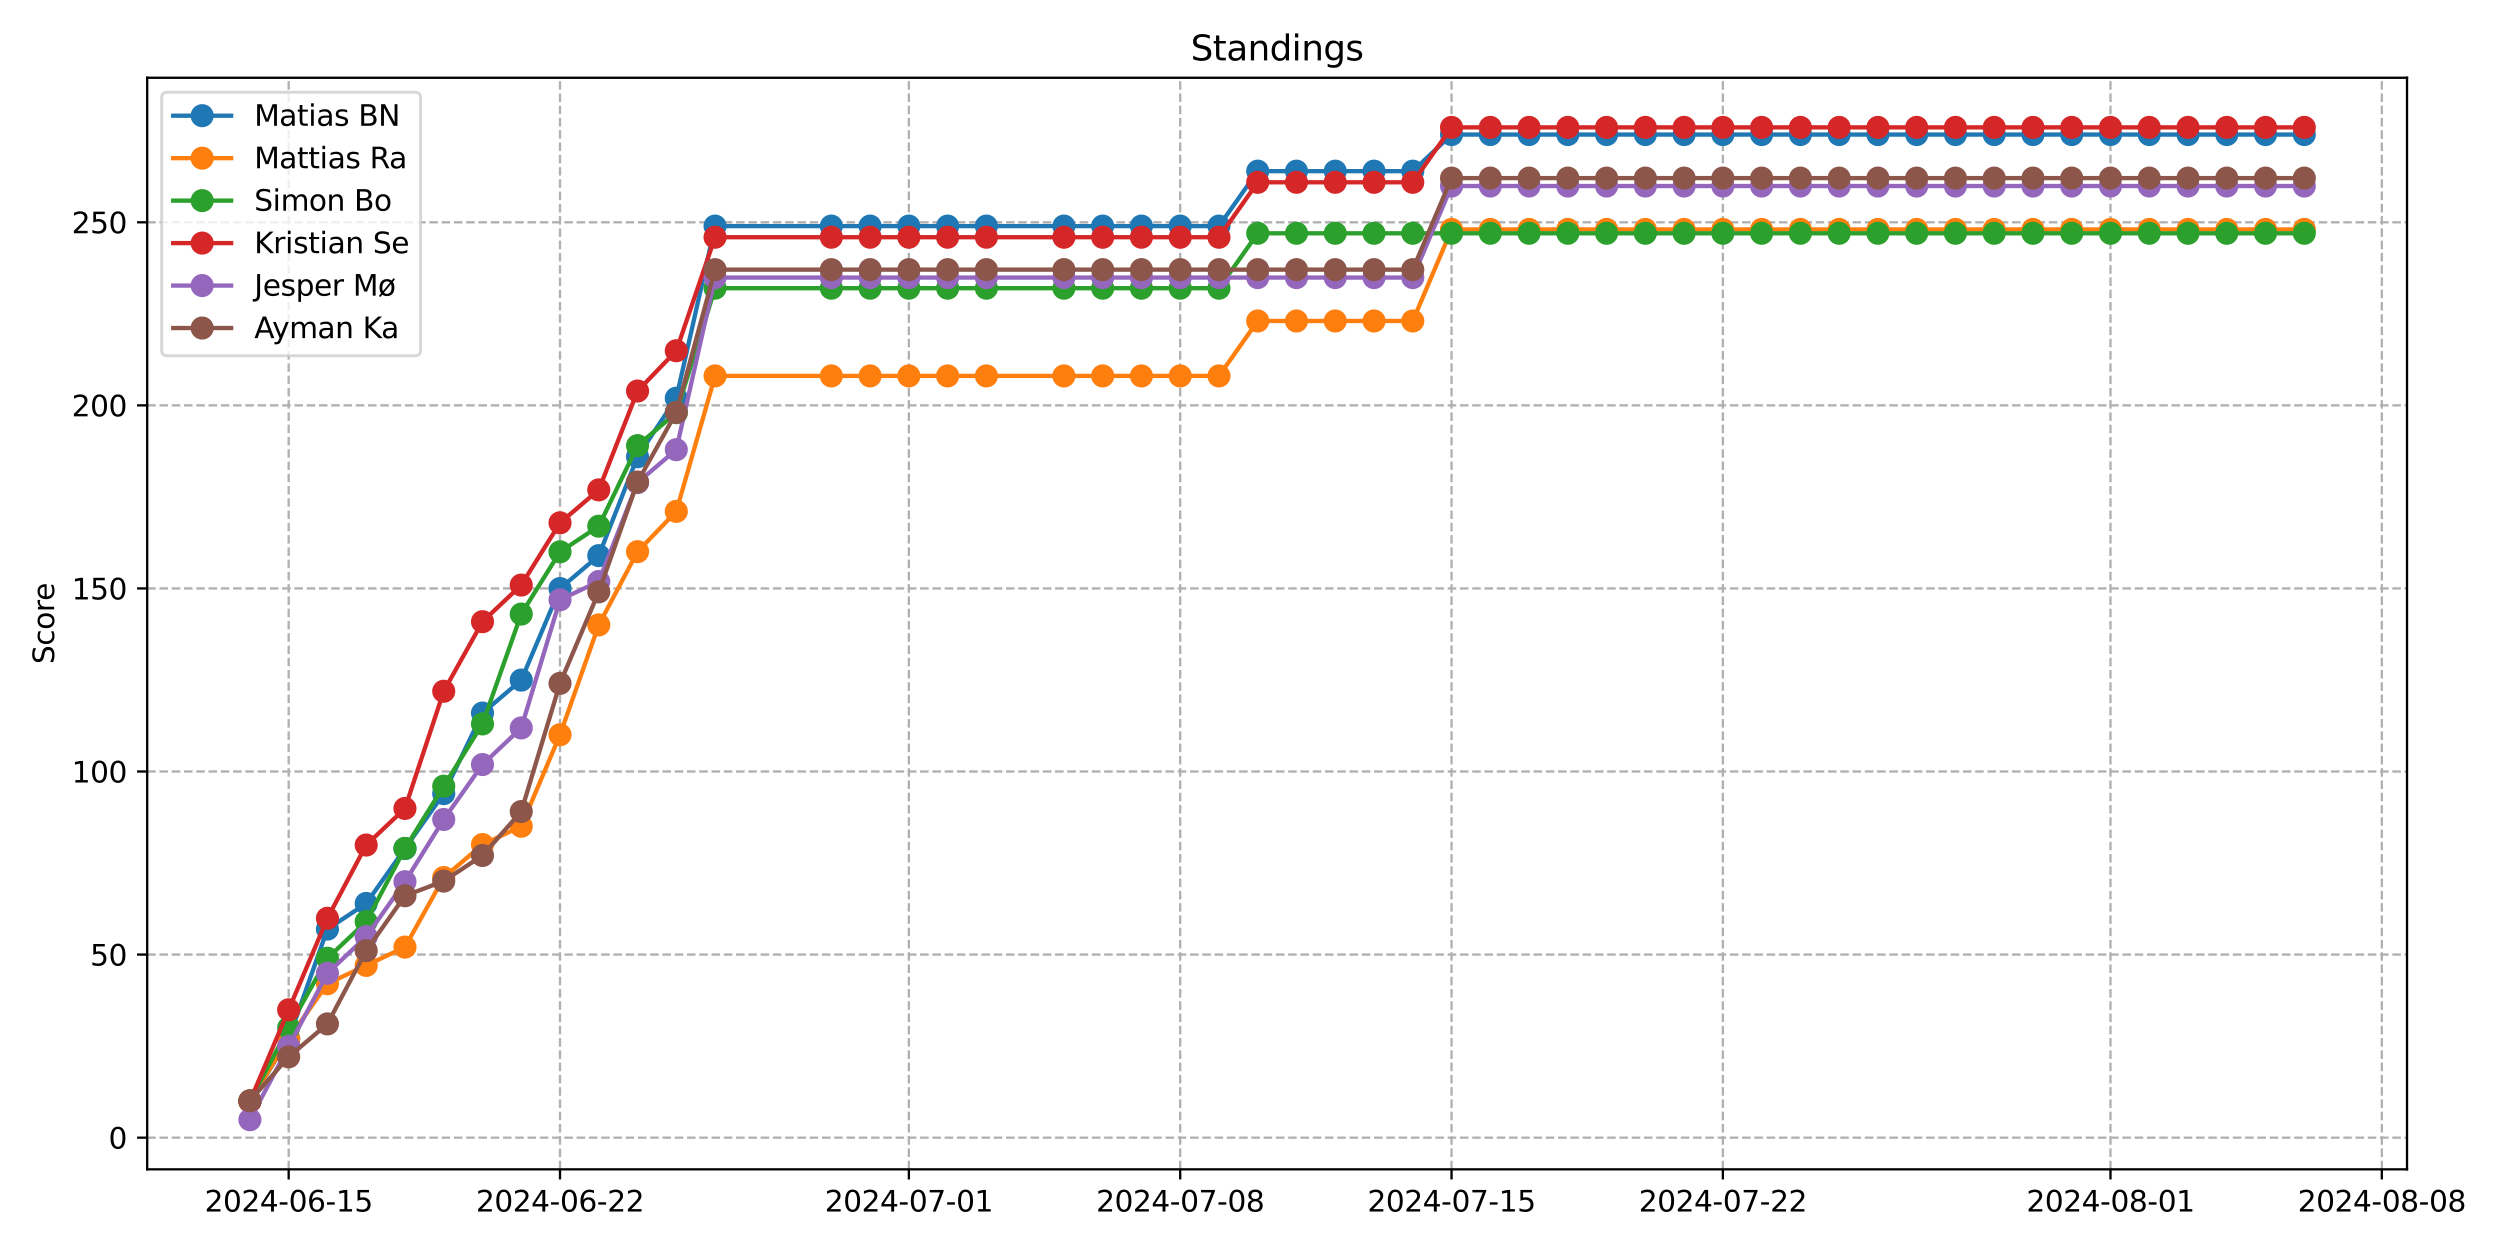 <?xml version="1.0" encoding="utf-8" standalone="no"?>
<!DOCTYPE svg PUBLIC "-//W3C//DTD SVG 1.1//EN"
  "http://www.w3.org/Graphics/SVG/1.1/DTD/svg11.dtd">
<svg xmlns:xlink="http://www.w3.org/1999/xlink" width="864pt" height="432pt" viewBox="0 0 864 432" xmlns="http://www.w3.org/2000/svg" version="1.1">
 <defs>
  <style type="text/css">*{stroke-linejoin: round; stroke-linecap: butt}</style>
 </defs>
 <g id="figure_1">
  <g id="patch_1">
   <path d="M 0 432 
L 864 432 
L 864 0 
L 0 0 
z
" style="fill: #ffffff"/>
  </g>
  <g id="axes_1">
   <g id="patch_2">
    <path d="M 50.87 404.12 
L 831.866 404.12 
L 831.866 26.88 
L 50.87 26.88 
z
" style="fill: #ffffff"/>
   </g>
   <g id="matplotlib.axis_1">
    <g id="xtick_1">
     <g id="line2d_1">
      <path d="M 99.766 404.12 
L 99.766 26.88 
" clip-path="url(#p0fdeaf4ef7)" style="fill: none; stroke-dasharray: 2.96,1.28; stroke-dashoffset: 0; stroke: #b0b0b0; stroke-width: 0.8"/>
     </g>
     <g id="line2d_2">
      <defs>
       <path id="mc094a30d8e" d="M 0 0 
L 0 3.5 
" style="stroke: #000000; stroke-width: 0.8"/>
      </defs>
      <g>
       <use xlink:href="#mc094a30d8e" x="99.766" y="404.12" style="stroke: #000000; stroke-width: 0.8"/>
      </g>
     </g>
     <g id="text_1">
      <!-- 2024-06-15 -->
      <g transform="translate(70.708 418.718) scale(0.1 -0.1)">
       <defs>
        <path id="DejaVuSans-32" d="M 1228 531 
L 3431 531 
L 3431 0 
L 469 0 
L 469 531 
Q 828 903 1448 1529 
Q 2069 2156 2228 2338 
Q 2531 2678 2651 2914 
Q 2772 3150 2772 3378 
Q 2772 3750 2511 3984 
Q 2250 4219 1831 4219 
Q 1534 4219 1204 4116 
Q 875 4013 500 3803 
L 500 4441 
Q 881 4594 1212 4672 
Q 1544 4750 1819 4750 
Q 2544 4750 2975 4387 
Q 3406 4025 3406 3419 
Q 3406 3131 3298 2873 
Q 3191 2616 2906 2266 
Q 2828 2175 2409 1742 
Q 1991 1309 1228 531 
z
" transform="scale(0.016)"/>
        <path id="DejaVuSans-30" d="M 2034 4250 
Q 1547 4250 1301 3770 
Q 1056 3291 1056 2328 
Q 1056 1369 1301 889 
Q 1547 409 2034 409 
Q 2525 409 2770 889 
Q 3016 1369 3016 2328 
Q 3016 3291 2770 3770 
Q 2525 4250 2034 4250 
z
M 2034 4750 
Q 2819 4750 3233 4129 
Q 3647 3509 3647 2328 
Q 3647 1150 3233 529 
Q 2819 -91 2034 -91 
Q 1250 -91 836 529 
Q 422 1150 422 2328 
Q 422 3509 836 4129 
Q 1250 4750 2034 4750 
z
" transform="scale(0.016)"/>
        <path id="DejaVuSans-34" d="M 2419 4116 
L 825 1625 
L 2419 1625 
L 2419 4116 
z
M 2253 4666 
L 3047 4666 
L 3047 1625 
L 3713 1625 
L 3713 1100 
L 3047 1100 
L 3047 0 
L 2419 0 
L 2419 1100 
L 313 1100 
L 313 1709 
L 2253 4666 
z
" transform="scale(0.016)"/>
        <path id="DejaVuSans-2d" d="M 313 2009 
L 1997 2009 
L 1997 1497 
L 313 1497 
L 313 2009 
z
" transform="scale(0.016)"/>
        <path id="DejaVuSans-36" d="M 2113 2584 
Q 1688 2584 1439 2293 
Q 1191 2003 1191 1497 
Q 1191 994 1439 701 
Q 1688 409 2113 409 
Q 2538 409 2786 701 
Q 3034 994 3034 1497 
Q 3034 2003 2786 2293 
Q 2538 2584 2113 2584 
z
M 3366 4563 
L 3366 3988 
Q 3128 4100 2886 4159 
Q 2644 4219 2406 4219 
Q 1781 4219 1451 3797 
Q 1122 3375 1075 2522 
Q 1259 2794 1537 2939 
Q 1816 3084 2150 3084 
Q 2853 3084 3261 2657 
Q 3669 2231 3669 1497 
Q 3669 778 3244 343 
Q 2819 -91 2113 -91 
Q 1303 -91 875 529 
Q 447 1150 447 2328 
Q 447 3434 972 4092 
Q 1497 4750 2381 4750 
Q 2619 4750 2861 4703 
Q 3103 4656 3366 4563 
z
" transform="scale(0.016)"/>
        <path id="DejaVuSans-31" d="M 794 531 
L 1825 531 
L 1825 4091 
L 703 3866 
L 703 4441 
L 1819 4666 
L 2450 4666 
L 2450 531 
L 3481 531 
L 3481 0 
L 794 0 
L 794 531 
z
" transform="scale(0.016)"/>
        <path id="DejaVuSans-35" d="M 691 4666 
L 3169 4666 
L 3169 4134 
L 1269 4134 
L 1269 2991 
Q 1406 3038 1543 3061 
Q 1681 3084 1819 3084 
Q 2600 3084 3056 2656 
Q 3513 2228 3513 1497 
Q 3513 744 3044 326 
Q 2575 -91 1722 -91 
Q 1428 -91 1123 -41 
Q 819 9 494 109 
L 494 744 
Q 775 591 1075 516 
Q 1375 441 1709 441 
Q 2250 441 2565 725 
Q 2881 1009 2881 1497 
Q 2881 1984 2565 2268 
Q 2250 2553 1709 2553 
Q 1456 2553 1204 2497 
Q 953 2441 691 2322 
L 691 4666 
z
" transform="scale(0.016)"/>
       </defs>
       <use xlink:href="#DejaVuSans-32"/>
       <use xlink:href="#DejaVuSans-30" x="63.623"/>
       <use xlink:href="#DejaVuSans-32" x="127.246"/>
       <use xlink:href="#DejaVuSans-34" x="190.869"/>
       <use xlink:href="#DejaVuSans-2d" x="254.492"/>
       <use xlink:href="#DejaVuSans-30" x="290.576"/>
       <use xlink:href="#DejaVuSans-36" x="354.199"/>
       <use xlink:href="#DejaVuSans-2d" x="417.822"/>
       <use xlink:href="#DejaVuSans-31" x="453.906"/>
       <use xlink:href="#DejaVuSans-35" x="517.529"/>
      </g>
     </g>
    </g>
    <g id="xtick_2">
     <g id="line2d_3">
      <path d="M 193.539 404.12 
L 193.539 26.88 
" clip-path="url(#p0fdeaf4ef7)" style="fill: none; stroke-dasharray: 2.96,1.28; stroke-dashoffset: 0; stroke: #b0b0b0; stroke-width: 0.8"/>
     </g>
     <g id="line2d_4">
      <g>
       <use xlink:href="#mc094a30d8e" x="193.539" y="404.12" style="stroke: #000000; stroke-width: 0.8"/>
      </g>
     </g>
     <g id="text_2">
      <!-- 2024-06-22 -->
      <g transform="translate(164.481 418.718) scale(0.1 -0.1)">
       <use xlink:href="#DejaVuSans-32"/>
       <use xlink:href="#DejaVuSans-30" x="63.623"/>
       <use xlink:href="#DejaVuSans-32" x="127.246"/>
       <use xlink:href="#DejaVuSans-34" x="190.869"/>
       <use xlink:href="#DejaVuSans-2d" x="254.492"/>
       <use xlink:href="#DejaVuSans-30" x="290.576"/>
       <use xlink:href="#DejaVuSans-36" x="354.199"/>
       <use xlink:href="#DejaVuSans-2d" x="417.822"/>
       <use xlink:href="#DejaVuSans-32" x="453.906"/>
       <use xlink:href="#DejaVuSans-32" x="517.529"/>
      </g>
     </g>
    </g>
    <g id="xtick_3">
     <g id="line2d_5">
      <path d="M 314.104 404.12 
L 314.104 26.88 
" clip-path="url(#p0fdeaf4ef7)" style="fill: none; stroke-dasharray: 2.96,1.28; stroke-dashoffset: 0; stroke: #b0b0b0; stroke-width: 0.8"/>
     </g>
     <g id="line2d_6">
      <g>
       <use xlink:href="#mc094a30d8e" x="314.104" y="404.12" style="stroke: #000000; stroke-width: 0.8"/>
      </g>
     </g>
     <g id="text_3">
      <!-- 2024-07-01 -->
      <g transform="translate(285.047 418.718) scale(0.1 -0.1)">
       <defs>
        <path id="DejaVuSans-37" d="M 525 4666 
L 3525 4666 
L 3525 4397 
L 1831 0 
L 1172 0 
L 2766 4134 
L 525 4134 
L 525 4666 
z
" transform="scale(0.016)"/>
       </defs>
       <use xlink:href="#DejaVuSans-32"/>
       <use xlink:href="#DejaVuSans-30" x="63.623"/>
       <use xlink:href="#DejaVuSans-32" x="127.246"/>
       <use xlink:href="#DejaVuSans-34" x="190.869"/>
       <use xlink:href="#DejaVuSans-2d" x="254.492"/>
       <use xlink:href="#DejaVuSans-30" x="290.576"/>
       <use xlink:href="#DejaVuSans-37" x="354.199"/>
       <use xlink:href="#DejaVuSans-2d" x="417.822"/>
       <use xlink:href="#DejaVuSans-30" x="453.906"/>
       <use xlink:href="#DejaVuSans-31" x="517.529"/>
      </g>
     </g>
    </g>
    <g id="xtick_4">
     <g id="line2d_7">
      <path d="M 407.877 404.12 
L 407.877 26.88 
" clip-path="url(#p0fdeaf4ef7)" style="fill: none; stroke-dasharray: 2.96,1.28; stroke-dashoffset: 0; stroke: #b0b0b0; stroke-width: 0.8"/>
     </g>
     <g id="line2d_8">
      <g>
       <use xlink:href="#mc094a30d8e" x="407.877" y="404.12" style="stroke: #000000; stroke-width: 0.8"/>
      </g>
     </g>
     <g id="text_4">
      <!-- 2024-07-08 -->
      <g transform="translate(378.82 418.718) scale(0.1 -0.1)">
       <defs>
        <path id="DejaVuSans-38" d="M 2034 2216 
Q 1584 2216 1326 1975 
Q 1069 1734 1069 1313 
Q 1069 891 1326 650 
Q 1584 409 2034 409 
Q 2484 409 2743 651 
Q 3003 894 3003 1313 
Q 3003 1734 2745 1975 
Q 2488 2216 2034 2216 
z
M 1403 2484 
Q 997 2584 770 2862 
Q 544 3141 544 3541 
Q 544 4100 942 4425 
Q 1341 4750 2034 4750 
Q 2731 4750 3128 4425 
Q 3525 4100 3525 3541 
Q 3525 3141 3298 2862 
Q 3072 2584 2669 2484 
Q 3125 2378 3379 2068 
Q 3634 1759 3634 1313 
Q 3634 634 3220 271 
Q 2806 -91 2034 -91 
Q 1263 -91 848 271 
Q 434 634 434 1313 
Q 434 1759 690 2068 
Q 947 2378 1403 2484 
z
M 1172 3481 
Q 1172 3119 1398 2916 
Q 1625 2713 2034 2713 
Q 2441 2713 2670 2916 
Q 2900 3119 2900 3481 
Q 2900 3844 2670 4047 
Q 2441 4250 2034 4250 
Q 1625 4250 1398 4047 
Q 1172 3844 1172 3481 
z
" transform="scale(0.016)"/>
       </defs>
       <use xlink:href="#DejaVuSans-32"/>
       <use xlink:href="#DejaVuSans-30" x="63.623"/>
       <use xlink:href="#DejaVuSans-32" x="127.246"/>
       <use xlink:href="#DejaVuSans-34" x="190.869"/>
       <use xlink:href="#DejaVuSans-2d" x="254.492"/>
       <use xlink:href="#DejaVuSans-30" x="290.576"/>
       <use xlink:href="#DejaVuSans-37" x="354.199"/>
       <use xlink:href="#DejaVuSans-2d" x="417.822"/>
       <use xlink:href="#DejaVuSans-30" x="453.906"/>
       <use xlink:href="#DejaVuSans-38" x="517.529"/>
      </g>
     </g>
    </g>
    <g id="xtick_5">
     <g id="line2d_9">
      <path d="M 501.65 404.12 
L 501.65 26.88 
" clip-path="url(#p0fdeaf4ef7)" style="fill: none; stroke-dasharray: 2.96,1.28; stroke-dashoffset: 0; stroke: #b0b0b0; stroke-width: 0.8"/>
     </g>
     <g id="line2d_10">
      <g>
       <use xlink:href="#mc094a30d8e" x="501.65" y="404.12" style="stroke: #000000; stroke-width: 0.8"/>
      </g>
     </g>
     <g id="text_5">
      <!-- 2024-07-15 -->
      <g transform="translate(472.593 418.718) scale(0.1 -0.1)">
       <use xlink:href="#DejaVuSans-32"/>
       <use xlink:href="#DejaVuSans-30" x="63.623"/>
       <use xlink:href="#DejaVuSans-32" x="127.246"/>
       <use xlink:href="#DejaVuSans-34" x="190.869"/>
       <use xlink:href="#DejaVuSans-2d" x="254.492"/>
       <use xlink:href="#DejaVuSans-30" x="290.576"/>
       <use xlink:href="#DejaVuSans-37" x="354.199"/>
       <use xlink:href="#DejaVuSans-2d" x="417.822"/>
       <use xlink:href="#DejaVuSans-31" x="453.906"/>
       <use xlink:href="#DejaVuSans-35" x="517.529"/>
      </g>
     </g>
    </g>
    <g id="xtick_6">
     <g id="line2d_11">
      <path d="M 595.423 404.12 
L 595.423 26.88 
" clip-path="url(#p0fdeaf4ef7)" style="fill: none; stroke-dasharray: 2.96,1.28; stroke-dashoffset: 0; stroke: #b0b0b0; stroke-width: 0.8"/>
     </g>
     <g id="line2d_12">
      <g>
       <use xlink:href="#mc094a30d8e" x="595.423" y="404.12" style="stroke: #000000; stroke-width: 0.8"/>
      </g>
     </g>
     <g id="text_6">
      <!-- 2024-07-22 -->
      <g transform="translate(566.366 418.718) scale(0.1 -0.1)">
       <use xlink:href="#DejaVuSans-32"/>
       <use xlink:href="#DejaVuSans-30" x="63.623"/>
       <use xlink:href="#DejaVuSans-32" x="127.246"/>
       <use xlink:href="#DejaVuSans-34" x="190.869"/>
       <use xlink:href="#DejaVuSans-2d" x="254.492"/>
       <use xlink:href="#DejaVuSans-30" x="290.576"/>
       <use xlink:href="#DejaVuSans-37" x="354.199"/>
       <use xlink:href="#DejaVuSans-2d" x="417.822"/>
       <use xlink:href="#DejaVuSans-32" x="453.906"/>
       <use xlink:href="#DejaVuSans-32" x="517.529"/>
      </g>
     </g>
    </g>
    <g id="xtick_7">
     <g id="line2d_13">
      <path d="M 729.385 404.12 
L 729.385 26.88 
" clip-path="url(#p0fdeaf4ef7)" style="fill: none; stroke-dasharray: 2.96,1.28; stroke-dashoffset: 0; stroke: #b0b0b0; stroke-width: 0.8"/>
     </g>
     <g id="line2d_14">
      <g>
       <use xlink:href="#mc094a30d8e" x="729.385" y="404.12" style="stroke: #000000; stroke-width: 0.8"/>
      </g>
     </g>
     <g id="text_7">
      <!-- 2024-08-01 -->
      <g transform="translate(700.327 418.718) scale(0.1 -0.1)">
       <use xlink:href="#DejaVuSans-32"/>
       <use xlink:href="#DejaVuSans-30" x="63.623"/>
       <use xlink:href="#DejaVuSans-32" x="127.246"/>
       <use xlink:href="#DejaVuSans-34" x="190.869"/>
       <use xlink:href="#DejaVuSans-2d" x="254.492"/>
       <use xlink:href="#DejaVuSans-30" x="290.576"/>
       <use xlink:href="#DejaVuSans-38" x="354.199"/>
       <use xlink:href="#DejaVuSans-2d" x="417.822"/>
       <use xlink:href="#DejaVuSans-30" x="453.906"/>
       <use xlink:href="#DejaVuSans-31" x="517.529"/>
      </g>
     </g>
    </g>
    <g id="xtick_8">
     <g id="line2d_15">
      <path d="M 823.158 404.12 
L 823.158 26.88 
" clip-path="url(#p0fdeaf4ef7)" style="fill: none; stroke-dasharray: 2.96,1.28; stroke-dashoffset: 0; stroke: #b0b0b0; stroke-width: 0.8"/>
     </g>
     <g id="line2d_16">
      <g>
       <use xlink:href="#mc094a30d8e" x="823.158" y="404.12" style="stroke: #000000; stroke-width: 0.8"/>
      </g>
     </g>
     <g id="text_8">
      <!-- 2024-08-08 -->
      <g transform="translate(794.1 418.718) scale(0.1 -0.1)">
       <use xlink:href="#DejaVuSans-32"/>
       <use xlink:href="#DejaVuSans-30" x="63.623"/>
       <use xlink:href="#DejaVuSans-32" x="127.246"/>
       <use xlink:href="#DejaVuSans-34" x="190.869"/>
       <use xlink:href="#DejaVuSans-2d" x="254.492"/>
       <use xlink:href="#DejaVuSans-30" x="290.576"/>
       <use xlink:href="#DejaVuSans-38" x="354.199"/>
       <use xlink:href="#DejaVuSans-2d" x="417.822"/>
       <use xlink:href="#DejaVuSans-30" x="453.906"/>
       <use xlink:href="#DejaVuSans-38" x="517.529"/>
      </g>
     </g>
    </g>
   </g>
   <g id="matplotlib.axis_2">
    <g id="ytick_1">
     <g id="line2d_17">
      <path d="M 50.87 393.175 
L 831.866 393.175 
" clip-path="url(#p0fdeaf4ef7)" style="fill: none; stroke-dasharray: 2.96,1.28; stroke-dashoffset: 0; stroke: #b0b0b0; stroke-width: 0.8"/>
     </g>
     <g id="line2d_18">
      <defs>
       <path id="m7426289a29" d="M 0 0 
L -3.5 0 
" style="stroke: #000000; stroke-width: 0.8"/>
      </defs>
      <g>
       <use xlink:href="#m7426289a29" x="50.87" y="393.175" style="stroke: #000000; stroke-width: 0.8"/>
      </g>
     </g>
     <g id="text_9">
      <!-- 0 -->
      <g transform="translate(37.508 396.974) scale(0.1 -0.1)">
       <use xlink:href="#DejaVuSans-30"/>
      </g>
     </g>
    </g>
    <g id="ytick_2">
     <g id="line2d_19">
      <path d="M 50.87 329.905 
L 831.866 329.905 
" clip-path="url(#p0fdeaf4ef7)" style="fill: none; stroke-dasharray: 2.96,1.28; stroke-dashoffset: 0; stroke: #b0b0b0; stroke-width: 0.8"/>
     </g>
     <g id="line2d_20">
      <g>
       <use xlink:href="#m7426289a29" x="50.87" y="329.905" style="stroke: #000000; stroke-width: 0.8"/>
      </g>
     </g>
     <g id="text_10">
      <!-- 50 -->
      <g transform="translate(31.145 333.704) scale(0.1 -0.1)">
       <use xlink:href="#DejaVuSans-35"/>
       <use xlink:href="#DejaVuSans-30" x="63.623"/>
      </g>
     </g>
    </g>
    <g id="ytick_3">
     <g id="line2d_21">
      <path d="M 50.87 266.635 
L 831.866 266.635 
" clip-path="url(#p0fdeaf4ef7)" style="fill: none; stroke-dasharray: 2.96,1.28; stroke-dashoffset: 0; stroke: #b0b0b0; stroke-width: 0.8"/>
     </g>
     <g id="line2d_22">
      <g>
       <use xlink:href="#m7426289a29" x="50.87" y="266.635" style="stroke: #000000; stroke-width: 0.8"/>
      </g>
     </g>
     <g id="text_11">
      <!-- 100 -->
      <g transform="translate(24.782 270.434) scale(0.1 -0.1)">
       <use xlink:href="#DejaVuSans-31"/>
       <use xlink:href="#DejaVuSans-30" x="63.623"/>
       <use xlink:href="#DejaVuSans-30" x="127.246"/>
      </g>
     </g>
    </g>
    <g id="ytick_4">
     <g id="line2d_23">
      <path d="M 50.87 203.365 
L 831.866 203.365 
" clip-path="url(#p0fdeaf4ef7)" style="fill: none; stroke-dasharray: 2.96,1.28; stroke-dashoffset: 0; stroke: #b0b0b0; stroke-width: 0.8"/>
     </g>
     <g id="line2d_24">
      <g>
       <use xlink:href="#m7426289a29" x="50.87" y="203.365" style="stroke: #000000; stroke-width: 0.8"/>
      </g>
     </g>
     <g id="text_12">
      <!-- 150 -->
      <g transform="translate(24.782 207.164) scale(0.1 -0.1)">
       <use xlink:href="#DejaVuSans-31"/>
       <use xlink:href="#DejaVuSans-35" x="63.623"/>
       <use xlink:href="#DejaVuSans-30" x="127.246"/>
      </g>
     </g>
    </g>
    <g id="ytick_5">
     <g id="line2d_25">
      <path d="M 50.87 140.095 
L 831.866 140.095 
" clip-path="url(#p0fdeaf4ef7)" style="fill: none; stroke-dasharray: 2.96,1.28; stroke-dashoffset: 0; stroke: #b0b0b0; stroke-width: 0.8"/>
     </g>
     <g id="line2d_26">
      <g>
       <use xlink:href="#m7426289a29" x="50.87" y="140.095" style="stroke: #000000; stroke-width: 0.8"/>
      </g>
     </g>
     <g id="text_13">
      <!-- 200 -->
      <g transform="translate(24.782 143.894) scale(0.1 -0.1)">
       <use xlink:href="#DejaVuSans-32"/>
       <use xlink:href="#DejaVuSans-30" x="63.623"/>
       <use xlink:href="#DejaVuSans-30" x="127.246"/>
      </g>
     </g>
    </g>
    <g id="ytick_6">
     <g id="line2d_27">
      <path d="M 50.87 76.825 
L 831.866 76.825 
" clip-path="url(#p0fdeaf4ef7)" style="fill: none; stroke-dasharray: 2.96,1.28; stroke-dashoffset: 0; stroke: #b0b0b0; stroke-width: 0.8"/>
     </g>
     <g id="line2d_28">
      <g>
       <use xlink:href="#m7426289a29" x="50.87" y="76.825" style="stroke: #000000; stroke-width: 0.8"/>
      </g>
     </g>
     <g id="text_14">
      <!-- 250 -->
      <g transform="translate(24.782 80.624) scale(0.1 -0.1)">
       <use xlink:href="#DejaVuSans-32"/>
       <use xlink:href="#DejaVuSans-35" x="63.623"/>
       <use xlink:href="#DejaVuSans-30" x="127.246"/>
      </g>
     </g>
    </g>
    <g id="text_15">
     <!-- Score -->
     <g transform="translate(18.703 229.502) rotate(-90) scale(0.1 -0.1)">
      <defs>
       <path id="DejaVuSans-53" d="M 3425 4513 
L 3425 3897 
Q 3066 4069 2747 4153 
Q 2428 4238 2131 4238 
Q 1616 4238 1336 4038 
Q 1056 3838 1056 3469 
Q 1056 3159 1242 3001 
Q 1428 2844 1947 2747 
L 2328 2669 
Q 3034 2534 3370 2195 
Q 3706 1856 3706 1288 
Q 3706 609 3251 259 
Q 2797 -91 1919 -91 
Q 1588 -91 1214 -16 
Q 841 59 441 206 
L 441 856 
Q 825 641 1194 531 
Q 1563 422 1919 422 
Q 2459 422 2753 634 
Q 3047 847 3047 1241 
Q 3047 1584 2836 1778 
Q 2625 1972 2144 2069 
L 1759 2144 
Q 1053 2284 737 2584 
Q 422 2884 422 3419 
Q 422 4038 858 4394 
Q 1294 4750 2059 4750 
Q 2388 4750 2728 4690 
Q 3069 4631 3425 4513 
z
" transform="scale(0.016)"/>
       <path id="DejaVuSans-63" d="M 3122 3366 
L 3122 2828 
Q 2878 2963 2633 3030 
Q 2388 3097 2138 3097 
Q 1578 3097 1268 2742 
Q 959 2388 959 1747 
Q 959 1106 1268 751 
Q 1578 397 2138 397 
Q 2388 397 2633 464 
Q 2878 531 3122 666 
L 3122 134 
Q 2881 22 2623 -34 
Q 2366 -91 2075 -91 
Q 1284 -91 818 406 
Q 353 903 353 1747 
Q 353 2603 823 3093 
Q 1294 3584 2113 3584 
Q 2378 3584 2631 3529 
Q 2884 3475 3122 3366 
z
" transform="scale(0.016)"/>
       <path id="DejaVuSans-6f" d="M 1959 3097 
Q 1497 3097 1228 2736 
Q 959 2375 959 1747 
Q 959 1119 1226 758 
Q 1494 397 1959 397 
Q 2419 397 2687 759 
Q 2956 1122 2956 1747 
Q 2956 2369 2687 2733 
Q 2419 3097 1959 3097 
z
M 1959 3584 
Q 2709 3584 3137 3096 
Q 3566 2609 3566 1747 
Q 3566 888 3137 398 
Q 2709 -91 1959 -91 
Q 1206 -91 779 398 
Q 353 888 353 1747 
Q 353 2609 779 3096 
Q 1206 3584 1959 3584 
z
" transform="scale(0.016)"/>
       <path id="DejaVuSans-72" d="M 2631 2963 
Q 2534 3019 2420 3045 
Q 2306 3072 2169 3072 
Q 1681 3072 1420 2755 
Q 1159 2438 1159 1844 
L 1159 0 
L 581 0 
L 581 3500 
L 1159 3500 
L 1159 2956 
Q 1341 3275 1631 3429 
Q 1922 3584 2338 3584 
Q 2397 3584 2469 3576 
Q 2541 3569 2628 3553 
L 2631 2963 
z
" transform="scale(0.016)"/>
       <path id="DejaVuSans-65" d="M 3597 1894 
L 3597 1613 
L 953 1613 
Q 991 1019 1311 708 
Q 1631 397 2203 397 
Q 2534 397 2845 478 
Q 3156 559 3463 722 
L 3463 178 
Q 3153 47 2828 -22 
Q 2503 -91 2169 -91 
Q 1331 -91 842 396 
Q 353 884 353 1716 
Q 353 2575 817 3079 
Q 1281 3584 2069 3584 
Q 2775 3584 3186 3129 
Q 3597 2675 3597 1894 
z
M 3022 2063 
Q 3016 2534 2758 2815 
Q 2500 3097 2075 3097 
Q 1594 3097 1305 2825 
Q 1016 2553 972 2059 
L 3022 2063 
z
" transform="scale(0.016)"/>
      </defs>
      <use xlink:href="#DejaVuSans-53"/>
      <use xlink:href="#DejaVuSans-63" x="63.477"/>
      <use xlink:href="#DejaVuSans-6f" x="118.457"/>
      <use xlink:href="#DejaVuSans-72" x="179.639"/>
      <use xlink:href="#DejaVuSans-65" x="218.502"/>
     </g>
    </g>
   </g>
   <g id="line2d_29">
    <path d="M 86.37 380.565 
L 99.766 359.053 
L 113.162 321.091 
L 126.558 312.234 
L 139.954 293.253 
L 153.351 274.272 
L 166.747 246.433 
L 180.143 235.044 
L 193.539 203.409 
L 206.935 192.02 
L 220.331 157.855 
L 233.727 137.608 
L 247.124 78.134 
L 287.312 78.134 
L 300.708 78.134 
L 314.104 78.134 
L 327.5 78.134 
L 340.897 78.134 
L 367.689 78.134 
L 381.085 78.134 
L 394.481 78.134 
L 407.877 78.134 
L 421.274 78.134 
L 434.67 59.153 
L 448.066 59.153 
L 461.462 59.153 
L 474.858 59.153 
L 488.254 59.153 
L 501.65 46.499 
L 515.047 46.499 
L 528.443 46.499 
L 541.839 46.499 
L 555.235 46.499 
L 568.631 46.499 
L 582.027 46.499 
L 595.423 46.499 
L 608.82 46.499 
L 622.216 46.499 
L 635.612 46.499 
L 649.008 46.499 
L 662.404 46.499 
L 675.8 46.499 
L 689.197 46.499 
L 702.593 46.499 
L 715.989 46.499 
L 729.385 46.499 
L 742.781 46.499 
L 756.177 46.499 
L 769.573 46.499 
L 782.97 46.499 
L 796.366 46.499 
" clip-path="url(#p0fdeaf4ef7)" style="fill: none; stroke: #1f77b4; stroke-width: 1.5; stroke-linecap: square"/>
    <defs>
     <path id="m7f4005220c" d="M 0 3.5 
C 0.928 3.5 1.819 3.131 2.475 2.475 
C 3.131 1.819 3.5 0.928 3.5 0 
C 3.5 -0.928 3.131 -1.819 2.475 -2.475 
C 1.819 -3.131 0.928 -3.5 0 -3.5 
C -0.928 -3.5 -1.819 -3.131 -2.475 -2.475 
C -3.131 -1.819 -3.5 -0.928 -3.5 0 
C -3.5 0.928 -3.131 1.819 -2.475 2.475 
C -1.819 3.131 -0.928 3.5 0 3.5 
z
" style="stroke: #1f77b4"/>
    </defs>
    <g clip-path="url(#p0fdeaf4ef7)">
     <use xlink:href="#m7f4005220c" x="86.37" y="380.565" style="fill: #1f77b4; stroke: #1f77b4"/>
     <use xlink:href="#m7f4005220c" x="99.766" y="359.053" style="fill: #1f77b4; stroke: #1f77b4"/>
     <use xlink:href="#m7f4005220c" x="113.162" y="321.091" style="fill: #1f77b4; stroke: #1f77b4"/>
     <use xlink:href="#m7f4005220c" x="126.558" y="312.234" style="fill: #1f77b4; stroke: #1f77b4"/>
     <use xlink:href="#m7f4005220c" x="139.954" y="293.253" style="fill: #1f77b4; stroke: #1f77b4"/>
     <use xlink:href="#m7f4005220c" x="153.351" y="274.272" style="fill: #1f77b4; stroke: #1f77b4"/>
     <use xlink:href="#m7f4005220c" x="166.747" y="246.433" style="fill: #1f77b4; stroke: #1f77b4"/>
     <use xlink:href="#m7f4005220c" x="180.143" y="235.044" style="fill: #1f77b4; stroke: #1f77b4"/>
     <use xlink:href="#m7f4005220c" x="193.539" y="203.409" style="fill: #1f77b4; stroke: #1f77b4"/>
     <use xlink:href="#m7f4005220c" x="206.935" y="192.02" style="fill: #1f77b4; stroke: #1f77b4"/>
     <use xlink:href="#m7f4005220c" x="220.331" y="157.855" style="fill: #1f77b4; stroke: #1f77b4"/>
     <use xlink:href="#m7f4005220c" x="233.727" y="137.608" style="fill: #1f77b4; stroke: #1f77b4"/>
     <use xlink:href="#m7f4005220c" x="247.124" y="78.134" style="fill: #1f77b4; stroke: #1f77b4"/>
     <use xlink:href="#m7f4005220c" x="287.312" y="78.134" style="fill: #1f77b4; stroke: #1f77b4"/>
     <use xlink:href="#m7f4005220c" x="300.708" y="78.134" style="fill: #1f77b4; stroke: #1f77b4"/>
     <use xlink:href="#m7f4005220c" x="314.104" y="78.134" style="fill: #1f77b4; stroke: #1f77b4"/>
     <use xlink:href="#m7f4005220c" x="327.5" y="78.134" style="fill: #1f77b4; stroke: #1f77b4"/>
     <use xlink:href="#m7f4005220c" x="340.897" y="78.134" style="fill: #1f77b4; stroke: #1f77b4"/>
     <use xlink:href="#m7f4005220c" x="367.689" y="78.134" style="fill: #1f77b4; stroke: #1f77b4"/>
     <use xlink:href="#m7f4005220c" x="381.085" y="78.134" style="fill: #1f77b4; stroke: #1f77b4"/>
     <use xlink:href="#m7f4005220c" x="394.481" y="78.134" style="fill: #1f77b4; stroke: #1f77b4"/>
     <use xlink:href="#m7f4005220c" x="407.877" y="78.134" style="fill: #1f77b4; stroke: #1f77b4"/>
     <use xlink:href="#m7f4005220c" x="421.274" y="78.134" style="fill: #1f77b4; stroke: #1f77b4"/>
     <use xlink:href="#m7f4005220c" x="434.67" y="59.153" style="fill: #1f77b4; stroke: #1f77b4"/>
     <use xlink:href="#m7f4005220c" x="448.066" y="59.153" style="fill: #1f77b4; stroke: #1f77b4"/>
     <use xlink:href="#m7f4005220c" x="461.462" y="59.153" style="fill: #1f77b4; stroke: #1f77b4"/>
     <use xlink:href="#m7f4005220c" x="474.858" y="59.153" style="fill: #1f77b4; stroke: #1f77b4"/>
     <use xlink:href="#m7f4005220c" x="488.254" y="59.153" style="fill: #1f77b4; stroke: #1f77b4"/>
     <use xlink:href="#m7f4005220c" x="501.65" y="46.499" style="fill: #1f77b4; stroke: #1f77b4"/>
     <use xlink:href="#m7f4005220c" x="515.047" y="46.499" style="fill: #1f77b4; stroke: #1f77b4"/>
     <use xlink:href="#m7f4005220c" x="528.443" y="46.499" style="fill: #1f77b4; stroke: #1f77b4"/>
     <use xlink:href="#m7f4005220c" x="541.839" y="46.499" style="fill: #1f77b4; stroke: #1f77b4"/>
     <use xlink:href="#m7f4005220c" x="555.235" y="46.499" style="fill: #1f77b4; stroke: #1f77b4"/>
     <use xlink:href="#m7f4005220c" x="568.631" y="46.499" style="fill: #1f77b4; stroke: #1f77b4"/>
     <use xlink:href="#m7f4005220c" x="582.027" y="46.499" style="fill: #1f77b4; stroke: #1f77b4"/>
     <use xlink:href="#m7f4005220c" x="595.423" y="46.499" style="fill: #1f77b4; stroke: #1f77b4"/>
     <use xlink:href="#m7f4005220c" x="608.82" y="46.499" style="fill: #1f77b4; stroke: #1f77b4"/>
     <use xlink:href="#m7f4005220c" x="622.216" y="46.499" style="fill: #1f77b4; stroke: #1f77b4"/>
     <use xlink:href="#m7f4005220c" x="635.612" y="46.499" style="fill: #1f77b4; stroke: #1f77b4"/>
     <use xlink:href="#m7f4005220c" x="649.008" y="46.499" style="fill: #1f77b4; stroke: #1f77b4"/>
     <use xlink:href="#m7f4005220c" x="662.404" y="46.499" style="fill: #1f77b4; stroke: #1f77b4"/>
     <use xlink:href="#m7f4005220c" x="675.8" y="46.499" style="fill: #1f77b4; stroke: #1f77b4"/>
     <use xlink:href="#m7f4005220c" x="689.197" y="46.499" style="fill: #1f77b4; stroke: #1f77b4"/>
     <use xlink:href="#m7f4005220c" x="702.593" y="46.499" style="fill: #1f77b4; stroke: #1f77b4"/>
     <use xlink:href="#m7f4005220c" x="715.989" y="46.499" style="fill: #1f77b4; stroke: #1f77b4"/>
     <use xlink:href="#m7f4005220c" x="729.385" y="46.499" style="fill: #1f77b4; stroke: #1f77b4"/>
     <use xlink:href="#m7f4005220c" x="742.781" y="46.499" style="fill: #1f77b4; stroke: #1f77b4"/>
     <use xlink:href="#m7f4005220c" x="756.177" y="46.499" style="fill: #1f77b4; stroke: #1f77b4"/>
     <use xlink:href="#m7f4005220c" x="769.573" y="46.499" style="fill: #1f77b4; stroke: #1f77b4"/>
     <use xlink:href="#m7f4005220c" x="782.97" y="46.499" style="fill: #1f77b4; stroke: #1f77b4"/>
     <use xlink:href="#m7f4005220c" x="796.366" y="46.499" style="fill: #1f77b4; stroke: #1f77b4"/>
    </g>
   </g>
   <g id="line2d_30">
    <path d="M 86.37 380.465 
L 99.766 358.953 
L 113.162 339.972 
L 126.558 333.645 
L 139.954 327.318 
L 153.351 303.276 
L 166.747 291.887 
L 180.143 285.56 
L 193.539 253.925 
L 206.935 215.963 
L 220.331 190.655 
L 233.727 176.735 
L 247.124 129.916 
L 287.312 129.916 
L 300.708 129.916 
L 314.104 129.916 
L 327.5 129.916 
L 340.897 129.916 
L 367.689 129.916 
L 381.085 129.916 
L 394.481 129.916 
L 407.877 129.916 
L 421.274 129.916 
L 434.67 110.935 
L 448.066 110.935 
L 461.462 110.935 
L 474.858 110.935 
L 488.254 110.935 
L 501.65 79.3 
L 515.047 79.3 
L 528.443 79.3 
L 541.839 79.3 
L 555.235 79.3 
L 568.631 79.3 
L 582.027 79.3 
L 595.423 79.3 
L 608.82 79.3 
L 622.216 79.3 
L 635.612 79.3 
L 649.008 79.3 
L 662.404 79.3 
L 675.8 79.3 
L 689.197 79.3 
L 702.593 79.3 
L 715.989 79.3 
L 729.385 79.3 
L 742.781 79.3 
L 756.177 79.3 
L 769.573 79.3 
L 782.97 79.3 
L 796.366 79.3 
" clip-path="url(#p0fdeaf4ef7)" style="fill: none; stroke: #ff7f0e; stroke-width: 1.5; stroke-linecap: square"/>
    <defs>
     <path id="m787db4803c" d="M 0 3.5 
C 0.928 3.5 1.819 3.131 2.475 2.475 
C 3.131 1.819 3.5 0.928 3.5 0 
C 3.5 -0.928 3.131 -1.819 2.475 -2.475 
C 1.819 -3.131 0.928 -3.5 0 -3.5 
C -0.928 -3.5 -1.819 -3.131 -2.475 -2.475 
C -3.131 -1.819 -3.5 -0.928 -3.5 0 
C -3.5 0.928 -3.131 1.819 -2.475 2.475 
C -1.819 3.131 -0.928 3.5 0 3.5 
z
" style="stroke: #ff7f0e"/>
    </defs>
    <g clip-path="url(#p0fdeaf4ef7)">
     <use xlink:href="#m787db4803c" x="86.37" y="380.465" style="fill: #ff7f0e; stroke: #ff7f0e"/>
     <use xlink:href="#m787db4803c" x="99.766" y="358.953" style="fill: #ff7f0e; stroke: #ff7f0e"/>
     <use xlink:href="#m787db4803c" x="113.162" y="339.972" style="fill: #ff7f0e; stroke: #ff7f0e"/>
     <use xlink:href="#m787db4803c" x="126.558" y="333.645" style="fill: #ff7f0e; stroke: #ff7f0e"/>
     <use xlink:href="#m787db4803c" x="139.954" y="327.318" style="fill: #ff7f0e; stroke: #ff7f0e"/>
     <use xlink:href="#m787db4803c" x="153.351" y="303.276" style="fill: #ff7f0e; stroke: #ff7f0e"/>
     <use xlink:href="#m787db4803c" x="166.747" y="291.887" style="fill: #ff7f0e; stroke: #ff7f0e"/>
     <use xlink:href="#m787db4803c" x="180.143" y="285.56" style="fill: #ff7f0e; stroke: #ff7f0e"/>
     <use xlink:href="#m787db4803c" x="193.539" y="253.925" style="fill: #ff7f0e; stroke: #ff7f0e"/>
     <use xlink:href="#m787db4803c" x="206.935" y="215.963" style="fill: #ff7f0e; stroke: #ff7f0e"/>
     <use xlink:href="#m787db4803c" x="220.331" y="190.655" style="fill: #ff7f0e; stroke: #ff7f0e"/>
     <use xlink:href="#m787db4803c" x="233.727" y="176.735" style="fill: #ff7f0e; stroke: #ff7f0e"/>
     <use xlink:href="#m787db4803c" x="247.124" y="129.916" style="fill: #ff7f0e; stroke: #ff7f0e"/>
     <use xlink:href="#m787db4803c" x="287.312" y="129.916" style="fill: #ff7f0e; stroke: #ff7f0e"/>
     <use xlink:href="#m787db4803c" x="300.708" y="129.916" style="fill: #ff7f0e; stroke: #ff7f0e"/>
     <use xlink:href="#m787db4803c" x="314.104" y="129.916" style="fill: #ff7f0e; stroke: #ff7f0e"/>
     <use xlink:href="#m787db4803c" x="327.5" y="129.916" style="fill: #ff7f0e; stroke: #ff7f0e"/>
     <use xlink:href="#m787db4803c" x="340.897" y="129.916" style="fill: #ff7f0e; stroke: #ff7f0e"/>
     <use xlink:href="#m787db4803c" x="367.689" y="129.916" style="fill: #ff7f0e; stroke: #ff7f0e"/>
     <use xlink:href="#m787db4803c" x="381.085" y="129.916" style="fill: #ff7f0e; stroke: #ff7f0e"/>
     <use xlink:href="#m787db4803c" x="394.481" y="129.916" style="fill: #ff7f0e; stroke: #ff7f0e"/>
     <use xlink:href="#m787db4803c" x="407.877" y="129.916" style="fill: #ff7f0e; stroke: #ff7f0e"/>
     <use xlink:href="#m787db4803c" x="421.274" y="129.916" style="fill: #ff7f0e; stroke: #ff7f0e"/>
     <use xlink:href="#m787db4803c" x="434.67" y="110.935" style="fill: #ff7f0e; stroke: #ff7f0e"/>
     <use xlink:href="#m787db4803c" x="448.066" y="110.935" style="fill: #ff7f0e; stroke: #ff7f0e"/>
     <use xlink:href="#m787db4803c" x="461.462" y="110.935" style="fill: #ff7f0e; stroke: #ff7f0e"/>
     <use xlink:href="#m787db4803c" x="474.858" y="110.935" style="fill: #ff7f0e; stroke: #ff7f0e"/>
     <use xlink:href="#m787db4803c" x="488.254" y="110.935" style="fill: #ff7f0e; stroke: #ff7f0e"/>
     <use xlink:href="#m787db4803c" x="501.65" y="79.3" style="fill: #ff7f0e; stroke: #ff7f0e"/>
     <use xlink:href="#m787db4803c" x="515.047" y="79.3" style="fill: #ff7f0e; stroke: #ff7f0e"/>
     <use xlink:href="#m787db4803c" x="528.443" y="79.3" style="fill: #ff7f0e; stroke: #ff7f0e"/>
     <use xlink:href="#m787db4803c" x="541.839" y="79.3" style="fill: #ff7f0e; stroke: #ff7f0e"/>
     <use xlink:href="#m787db4803c" x="555.235" y="79.3" style="fill: #ff7f0e; stroke: #ff7f0e"/>
     <use xlink:href="#m787db4803c" x="568.631" y="79.3" style="fill: #ff7f0e; stroke: #ff7f0e"/>
     <use xlink:href="#m787db4803c" x="582.027" y="79.3" style="fill: #ff7f0e; stroke: #ff7f0e"/>
     <use xlink:href="#m787db4803c" x="595.423" y="79.3" style="fill: #ff7f0e; stroke: #ff7f0e"/>
     <use xlink:href="#m787db4803c" x="608.82" y="79.3" style="fill: #ff7f0e; stroke: #ff7f0e"/>
     <use xlink:href="#m787db4803c" x="622.216" y="79.3" style="fill: #ff7f0e; stroke: #ff7f0e"/>
     <use xlink:href="#m787db4803c" x="635.612" y="79.3" style="fill: #ff7f0e; stroke: #ff7f0e"/>
     <use xlink:href="#m787db4803c" x="649.008" y="79.3" style="fill: #ff7f0e; stroke: #ff7f0e"/>
     <use xlink:href="#m787db4803c" x="662.404" y="79.3" style="fill: #ff7f0e; stroke: #ff7f0e"/>
     <use xlink:href="#m787db4803c" x="675.8" y="79.3" style="fill: #ff7f0e; stroke: #ff7f0e"/>
     <use xlink:href="#m787db4803c" x="689.197" y="79.3" style="fill: #ff7f0e; stroke: #ff7f0e"/>
     <use xlink:href="#m787db4803c" x="702.593" y="79.3" style="fill: #ff7f0e; stroke: #ff7f0e"/>
     <use xlink:href="#m787db4803c" x="715.989" y="79.3" style="fill: #ff7f0e; stroke: #ff7f0e"/>
     <use xlink:href="#m787db4803c" x="729.385" y="79.3" style="fill: #ff7f0e; stroke: #ff7f0e"/>
     <use xlink:href="#m787db4803c" x="742.781" y="79.3" style="fill: #ff7f0e; stroke: #ff7f0e"/>
     <use xlink:href="#m787db4803c" x="756.177" y="79.3" style="fill: #ff7f0e; stroke: #ff7f0e"/>
     <use xlink:href="#m787db4803c" x="769.573" y="79.3" style="fill: #ff7f0e; stroke: #ff7f0e"/>
     <use xlink:href="#m787db4803c" x="782.97" y="79.3" style="fill: #ff7f0e; stroke: #ff7f0e"/>
     <use xlink:href="#m787db4803c" x="796.366" y="79.3" style="fill: #ff7f0e; stroke: #ff7f0e"/>
    </g>
   </g>
   <g id="line2d_31">
    <path d="M 86.37 380.52 
L 99.766 355.212 
L 113.162 331.169 
L 126.558 318.515 
L 139.954 293.207 
L 153.351 271.696 
L 166.747 250.184 
L 180.143 212.222 
L 193.539 190.71 
L 206.935 181.852 
L 220.331 154.013 
L 233.727 142.625 
L 247.124 99.601 
L 287.312 99.601 
L 300.708 99.601 
L 314.104 99.601 
L 327.5 99.601 
L 340.897 99.601 
L 367.689 99.601 
L 381.085 99.601 
L 394.481 99.601 
L 407.877 99.601 
L 421.274 99.601 
L 434.67 80.62 
L 448.066 80.62 
L 461.462 80.62 
L 474.858 80.62 
L 488.254 80.62 
L 501.65 80.62 
L 515.047 80.62 
L 528.443 80.62 
L 541.839 80.62 
L 555.235 80.62 
L 568.631 80.62 
L 582.027 80.62 
L 595.423 80.62 
L 608.82 80.62 
L 622.216 80.62 
L 635.612 80.62 
L 649.008 80.62 
L 662.404 80.62 
L 675.8 80.62 
L 689.197 80.62 
L 702.593 80.62 
L 715.989 80.62 
L 729.385 80.62 
L 742.781 80.62 
L 756.177 80.62 
L 769.573 80.62 
L 782.97 80.62 
L 796.366 80.62 
" clip-path="url(#p0fdeaf4ef7)" style="fill: none; stroke: #2ca02c; stroke-width: 1.5; stroke-linecap: square"/>
    <defs>
     <path id="mde1183b59d" d="M 0 3.5 
C 0.928 3.5 1.819 3.131 2.475 2.475 
C 3.131 1.819 3.5 0.928 3.5 0 
C 3.5 -0.928 3.131 -1.819 2.475 -2.475 
C 1.819 -3.131 0.928 -3.5 0 -3.5 
C -0.928 -3.5 -1.819 -3.131 -2.475 -2.475 
C -3.131 -1.819 -3.5 -0.928 -3.5 0 
C -3.5 0.928 -3.131 1.819 -2.475 2.475 
C -1.819 3.131 -0.928 3.5 0 3.5 
z
" style="stroke: #2ca02c"/>
    </defs>
    <g clip-path="url(#p0fdeaf4ef7)">
     <use xlink:href="#mde1183b59d" x="86.37" y="380.52" style="fill: #2ca02c; stroke: #2ca02c"/>
     <use xlink:href="#mde1183b59d" x="99.766" y="355.212" style="fill: #2ca02c; stroke: #2ca02c"/>
     <use xlink:href="#mde1183b59d" x="113.162" y="331.169" style="fill: #2ca02c; stroke: #2ca02c"/>
     <use xlink:href="#mde1183b59d" x="126.558" y="318.515" style="fill: #2ca02c; stroke: #2ca02c"/>
     <use xlink:href="#mde1183b59d" x="139.954" y="293.207" style="fill: #2ca02c; stroke: #2ca02c"/>
     <use xlink:href="#mde1183b59d" x="153.351" y="271.696" style="fill: #2ca02c; stroke: #2ca02c"/>
     <use xlink:href="#mde1183b59d" x="166.747" y="250.184" style="fill: #2ca02c; stroke: #2ca02c"/>
     <use xlink:href="#mde1183b59d" x="180.143" y="212.222" style="fill: #2ca02c; stroke: #2ca02c"/>
     <use xlink:href="#mde1183b59d" x="193.539" y="190.71" style="fill: #2ca02c; stroke: #2ca02c"/>
     <use xlink:href="#mde1183b59d" x="206.935" y="181.852" style="fill: #2ca02c; stroke: #2ca02c"/>
     <use xlink:href="#mde1183b59d" x="220.331" y="154.013" style="fill: #2ca02c; stroke: #2ca02c"/>
     <use xlink:href="#mde1183b59d" x="233.727" y="142.625" style="fill: #2ca02c; stroke: #2ca02c"/>
     <use xlink:href="#mde1183b59d" x="247.124" y="99.601" style="fill: #2ca02c; stroke: #2ca02c"/>
     <use xlink:href="#mde1183b59d" x="287.312" y="99.601" style="fill: #2ca02c; stroke: #2ca02c"/>
     <use xlink:href="#mde1183b59d" x="300.708" y="99.601" style="fill: #2ca02c; stroke: #2ca02c"/>
     <use xlink:href="#mde1183b59d" x="314.104" y="99.601" style="fill: #2ca02c; stroke: #2ca02c"/>
     <use xlink:href="#mde1183b59d" x="327.5" y="99.601" style="fill: #2ca02c; stroke: #2ca02c"/>
     <use xlink:href="#mde1183b59d" x="340.897" y="99.601" style="fill: #2ca02c; stroke: #2ca02c"/>
     <use xlink:href="#mde1183b59d" x="367.689" y="99.601" style="fill: #2ca02c; stroke: #2ca02c"/>
     <use xlink:href="#mde1183b59d" x="381.085" y="99.601" style="fill: #2ca02c; stroke: #2ca02c"/>
     <use xlink:href="#mde1183b59d" x="394.481" y="99.601" style="fill: #2ca02c; stroke: #2ca02c"/>
     <use xlink:href="#mde1183b59d" x="407.877" y="99.601" style="fill: #2ca02c; stroke: #2ca02c"/>
     <use xlink:href="#mde1183b59d" x="421.274" y="99.601" style="fill: #2ca02c; stroke: #2ca02c"/>
     <use xlink:href="#mde1183b59d" x="434.67" y="80.62" style="fill: #2ca02c; stroke: #2ca02c"/>
     <use xlink:href="#mde1183b59d" x="448.066" y="80.62" style="fill: #2ca02c; stroke: #2ca02c"/>
     <use xlink:href="#mde1183b59d" x="461.462" y="80.62" style="fill: #2ca02c; stroke: #2ca02c"/>
     <use xlink:href="#mde1183b59d" x="474.858" y="80.62" style="fill: #2ca02c; stroke: #2ca02c"/>
     <use xlink:href="#mde1183b59d" x="488.254" y="80.62" style="fill: #2ca02c; stroke: #2ca02c"/>
     <use xlink:href="#mde1183b59d" x="501.65" y="80.62" style="fill: #2ca02c; stroke: #2ca02c"/>
     <use xlink:href="#mde1183b59d" x="515.047" y="80.62" style="fill: #2ca02c; stroke: #2ca02c"/>
     <use xlink:href="#mde1183b59d" x="528.443" y="80.62" style="fill: #2ca02c; stroke: #2ca02c"/>
     <use xlink:href="#mde1183b59d" x="541.839" y="80.62" style="fill: #2ca02c; stroke: #2ca02c"/>
     <use xlink:href="#mde1183b59d" x="555.235" y="80.62" style="fill: #2ca02c; stroke: #2ca02c"/>
     <use xlink:href="#mde1183b59d" x="568.631" y="80.62" style="fill: #2ca02c; stroke: #2ca02c"/>
     <use xlink:href="#mde1183b59d" x="582.027" y="80.62" style="fill: #2ca02c; stroke: #2ca02c"/>
     <use xlink:href="#mde1183b59d" x="595.423" y="80.62" style="fill: #2ca02c; stroke: #2ca02c"/>
     <use xlink:href="#mde1183b59d" x="608.82" y="80.62" style="fill: #2ca02c; stroke: #2ca02c"/>
     <use xlink:href="#mde1183b59d" x="622.216" y="80.62" style="fill: #2ca02c; stroke: #2ca02c"/>
     <use xlink:href="#mde1183b59d" x="635.612" y="80.62" style="fill: #2ca02c; stroke: #2ca02c"/>
     <use xlink:href="#mde1183b59d" x="649.008" y="80.62" style="fill: #2ca02c; stroke: #2ca02c"/>
     <use xlink:href="#mde1183b59d" x="662.404" y="80.62" style="fill: #2ca02c; stroke: #2ca02c"/>
     <use xlink:href="#mde1183b59d" x="675.8" y="80.62" style="fill: #2ca02c; stroke: #2ca02c"/>
     <use xlink:href="#mde1183b59d" x="689.197" y="80.62" style="fill: #2ca02c; stroke: #2ca02c"/>
     <use xlink:href="#mde1183b59d" x="702.593" y="80.62" style="fill: #2ca02c; stroke: #2ca02c"/>
     <use xlink:href="#mde1183b59d" x="715.989" y="80.62" style="fill: #2ca02c; stroke: #2ca02c"/>
     <use xlink:href="#mde1183b59d" x="729.385" y="80.62" style="fill: #2ca02c; stroke: #2ca02c"/>
     <use xlink:href="#mde1183b59d" x="742.781" y="80.62" style="fill: #2ca02c; stroke: #2ca02c"/>
     <use xlink:href="#mde1183b59d" x="756.177" y="80.62" style="fill: #2ca02c; stroke: #2ca02c"/>
     <use xlink:href="#mde1183b59d" x="769.573" y="80.62" style="fill: #2ca02c; stroke: #2ca02c"/>
     <use xlink:href="#mde1183b59d" x="782.97" y="80.62" style="fill: #2ca02c; stroke: #2ca02c"/>
     <use xlink:href="#mde1183b59d" x="796.366" y="80.62" style="fill: #2ca02c; stroke: #2ca02c"/>
    </g>
   </g>
   <g id="line2d_32">
    <path d="M 86.37 380.624 
L 99.766 348.989 
L 113.162 317.354 
L 126.558 292.046 
L 139.954 279.392 
L 153.351 238.899 
L 166.747 214.856 
L 180.143 202.202 
L 193.539 180.691 
L 206.935 169.302 
L 220.331 135.136 
L 233.727 121.217 
L 247.124 81.989 
L 287.312 81.989 
L 300.708 81.989 
L 314.104 81.989 
L 327.5 81.989 
L 340.897 81.989 
L 367.689 81.989 
L 381.085 81.989 
L 394.481 81.989 
L 407.877 81.989 
L 421.274 81.989 
L 434.67 63.008 
L 448.066 63.008 
L 461.462 63.008 
L 474.858 63.008 
L 488.254 63.008 
L 501.65 44.027 
L 515.047 44.027 
L 528.443 44.027 
L 541.839 44.027 
L 555.235 44.027 
L 568.631 44.027 
L 582.027 44.027 
L 595.423 44.027 
L 608.82 44.027 
L 622.216 44.027 
L 635.612 44.027 
L 649.008 44.027 
L 662.404 44.027 
L 675.8 44.027 
L 689.197 44.027 
L 702.593 44.027 
L 715.989 44.027 
L 729.385 44.027 
L 742.781 44.027 
L 756.177 44.027 
L 769.573 44.027 
L 782.97 44.027 
L 796.366 44.027 
" clip-path="url(#p0fdeaf4ef7)" style="fill: none; stroke: #d62728; stroke-width: 1.5; stroke-linecap: square"/>
    <defs>
     <path id="m82194ed292" d="M 0 3.5 
C 0.928 3.5 1.819 3.131 2.475 2.475 
C 3.131 1.819 3.5 0.928 3.5 0 
C 3.5 -0.928 3.131 -1.819 2.475 -2.475 
C 1.819 -3.131 0.928 -3.5 0 -3.5 
C -0.928 -3.5 -1.819 -3.131 -2.475 -2.475 
C -3.131 -1.819 -3.5 -0.928 -3.5 0 
C -3.5 0.928 -3.131 1.819 -2.475 2.475 
C -1.819 3.131 -0.928 3.5 0 3.5 
z
" style="stroke: #d62728"/>
    </defs>
    <g clip-path="url(#p0fdeaf4ef7)">
     <use xlink:href="#m82194ed292" x="86.37" y="380.624" style="fill: #d62728; stroke: #d62728"/>
     <use xlink:href="#m82194ed292" x="99.766" y="348.989" style="fill: #d62728; stroke: #d62728"/>
     <use xlink:href="#m82194ed292" x="113.162" y="317.354" style="fill: #d62728; stroke: #d62728"/>
     <use xlink:href="#m82194ed292" x="126.558" y="292.046" style="fill: #d62728; stroke: #d62728"/>
     <use xlink:href="#m82194ed292" x="139.954" y="279.392" style="fill: #d62728; stroke: #d62728"/>
     <use xlink:href="#m82194ed292" x="153.351" y="238.899" style="fill: #d62728; stroke: #d62728"/>
     <use xlink:href="#m82194ed292" x="166.747" y="214.856" style="fill: #d62728; stroke: #d62728"/>
     <use xlink:href="#m82194ed292" x="180.143" y="202.202" style="fill: #d62728; stroke: #d62728"/>
     <use xlink:href="#m82194ed292" x="193.539" y="180.691" style="fill: #d62728; stroke: #d62728"/>
     <use xlink:href="#m82194ed292" x="206.935" y="169.302" style="fill: #d62728; stroke: #d62728"/>
     <use xlink:href="#m82194ed292" x="220.331" y="135.136" style="fill: #d62728; stroke: #d62728"/>
     <use xlink:href="#m82194ed292" x="233.727" y="121.217" style="fill: #d62728; stroke: #d62728"/>
     <use xlink:href="#m82194ed292" x="247.124" y="81.989" style="fill: #d62728; stroke: #d62728"/>
     <use xlink:href="#m82194ed292" x="287.312" y="81.989" style="fill: #d62728; stroke: #d62728"/>
     <use xlink:href="#m82194ed292" x="300.708" y="81.989" style="fill: #d62728; stroke: #d62728"/>
     <use xlink:href="#m82194ed292" x="314.104" y="81.989" style="fill: #d62728; stroke: #d62728"/>
     <use xlink:href="#m82194ed292" x="327.5" y="81.989" style="fill: #d62728; stroke: #d62728"/>
     <use xlink:href="#m82194ed292" x="340.897" y="81.989" style="fill: #d62728; stroke: #d62728"/>
     <use xlink:href="#m82194ed292" x="367.689" y="81.989" style="fill: #d62728; stroke: #d62728"/>
     <use xlink:href="#m82194ed292" x="381.085" y="81.989" style="fill: #d62728; stroke: #d62728"/>
     <use xlink:href="#m82194ed292" x="394.481" y="81.989" style="fill: #d62728; stroke: #d62728"/>
     <use xlink:href="#m82194ed292" x="407.877" y="81.989" style="fill: #d62728; stroke: #d62728"/>
     <use xlink:href="#m82194ed292" x="421.274" y="81.989" style="fill: #d62728; stroke: #d62728"/>
     <use xlink:href="#m82194ed292" x="434.67" y="63.008" style="fill: #d62728; stroke: #d62728"/>
     <use xlink:href="#m82194ed292" x="448.066" y="63.008" style="fill: #d62728; stroke: #d62728"/>
     <use xlink:href="#m82194ed292" x="461.462" y="63.008" style="fill: #d62728; stroke: #d62728"/>
     <use xlink:href="#m82194ed292" x="474.858" y="63.008" style="fill: #d62728; stroke: #d62728"/>
     <use xlink:href="#m82194ed292" x="488.254" y="63.008" style="fill: #d62728; stroke: #d62728"/>
     <use xlink:href="#m82194ed292" x="501.65" y="44.027" style="fill: #d62728; stroke: #d62728"/>
     <use xlink:href="#m82194ed292" x="515.047" y="44.027" style="fill: #d62728; stroke: #d62728"/>
     <use xlink:href="#m82194ed292" x="528.443" y="44.027" style="fill: #d62728; stroke: #d62728"/>
     <use xlink:href="#m82194ed292" x="541.839" y="44.027" style="fill: #d62728; stroke: #d62728"/>
     <use xlink:href="#m82194ed292" x="555.235" y="44.027" style="fill: #d62728; stroke: #d62728"/>
     <use xlink:href="#m82194ed292" x="568.631" y="44.027" style="fill: #d62728; stroke: #d62728"/>
     <use xlink:href="#m82194ed292" x="582.027" y="44.027" style="fill: #d62728; stroke: #d62728"/>
     <use xlink:href="#m82194ed292" x="595.423" y="44.027" style="fill: #d62728; stroke: #d62728"/>
     <use xlink:href="#m82194ed292" x="608.82" y="44.027" style="fill: #d62728; stroke: #d62728"/>
     <use xlink:href="#m82194ed292" x="622.216" y="44.027" style="fill: #d62728; stroke: #d62728"/>
     <use xlink:href="#m82194ed292" x="635.612" y="44.027" style="fill: #d62728; stroke: #d62728"/>
     <use xlink:href="#m82194ed292" x="649.008" y="44.027" style="fill: #d62728; stroke: #d62728"/>
     <use xlink:href="#m82194ed292" x="662.404" y="44.027" style="fill: #d62728; stroke: #d62728"/>
     <use xlink:href="#m82194ed292" x="675.8" y="44.027" style="fill: #d62728; stroke: #d62728"/>
     <use xlink:href="#m82194ed292" x="689.197" y="44.027" style="fill: #d62728; stroke: #d62728"/>
     <use xlink:href="#m82194ed292" x="702.593" y="44.027" style="fill: #d62728; stroke: #d62728"/>
     <use xlink:href="#m82194ed292" x="715.989" y="44.027" style="fill: #d62728; stroke: #d62728"/>
     <use xlink:href="#m82194ed292" x="729.385" y="44.027" style="fill: #d62728; stroke: #d62728"/>
     <use xlink:href="#m82194ed292" x="742.781" y="44.027" style="fill: #d62728; stroke: #d62728"/>
     <use xlink:href="#m82194ed292" x="756.177" y="44.027" style="fill: #d62728; stroke: #d62728"/>
     <use xlink:href="#m82194ed292" x="769.573" y="44.027" style="fill: #d62728; stroke: #d62728"/>
     <use xlink:href="#m82194ed292" x="782.97" y="44.027" style="fill: #d62728; stroke: #d62728"/>
     <use xlink:href="#m82194ed292" x="796.366" y="44.027" style="fill: #d62728; stroke: #d62728"/>
    </g>
   </g>
   <g id="line2d_33">
    <path d="M 86.37 386.973 
L 99.766 361.665 
L 113.162 336.357 
L 126.558 323.703 
L 139.954 304.722 
L 153.351 283.21 
L 166.747 264.229 
L 180.143 251.575 
L 193.539 207.286 
L 206.935 200.959 
L 220.331 166.793 
L 233.727 155.404 
L 247.124 95.931 
L 287.312 95.931 
L 300.708 95.931 
L 314.104 95.931 
L 327.5 95.931 
L 340.897 95.931 
L 367.689 95.931 
L 381.085 95.931 
L 394.481 95.931 
L 407.877 95.931 
L 421.274 95.931 
L 434.67 95.931 
L 448.066 95.931 
L 461.462 95.931 
L 474.858 95.931 
L 488.254 95.931 
L 501.65 64.296 
L 515.047 64.296 
L 528.443 64.296 
L 541.839 64.296 
L 555.235 64.296 
L 568.631 64.296 
L 582.027 64.296 
L 595.423 64.296 
L 608.82 64.296 
L 622.216 64.296 
L 635.612 64.296 
L 649.008 64.296 
L 662.404 64.296 
L 675.8 64.296 
L 689.197 64.296 
L 702.593 64.296 
L 715.989 64.296 
L 729.385 64.296 
L 742.781 64.296 
L 756.177 64.296 
L 769.573 64.296 
L 782.97 64.296 
L 796.366 64.296 
" clip-path="url(#p0fdeaf4ef7)" style="fill: none; stroke: #9467bd; stroke-width: 1.5; stroke-linecap: square"/>
    <defs>
     <path id="mef3c24bc38" d="M 0 3.5 
C 0.928 3.5 1.819 3.131 2.475 2.475 
C 3.131 1.819 3.5 0.928 3.5 0 
C 3.5 -0.928 3.131 -1.819 2.475 -2.475 
C 1.819 -3.131 0.928 -3.5 0 -3.5 
C -0.928 -3.5 -1.819 -3.131 -2.475 -2.475 
C -3.131 -1.819 -3.5 -0.928 -3.5 0 
C -3.5 0.928 -3.131 1.819 -2.475 2.475 
C -1.819 3.131 -0.928 3.5 0 3.5 
z
" style="stroke: #9467bd"/>
    </defs>
    <g clip-path="url(#p0fdeaf4ef7)">
     <use xlink:href="#mef3c24bc38" x="86.37" y="386.973" style="fill: #9467bd; stroke: #9467bd"/>
     <use xlink:href="#mef3c24bc38" x="99.766" y="361.665" style="fill: #9467bd; stroke: #9467bd"/>
     <use xlink:href="#mef3c24bc38" x="113.162" y="336.357" style="fill: #9467bd; stroke: #9467bd"/>
     <use xlink:href="#mef3c24bc38" x="126.558" y="323.703" style="fill: #9467bd; stroke: #9467bd"/>
     <use xlink:href="#mef3c24bc38" x="139.954" y="304.722" style="fill: #9467bd; stroke: #9467bd"/>
     <use xlink:href="#mef3c24bc38" x="153.351" y="283.21" style="fill: #9467bd; stroke: #9467bd"/>
     <use xlink:href="#mef3c24bc38" x="166.747" y="264.229" style="fill: #9467bd; stroke: #9467bd"/>
     <use xlink:href="#mef3c24bc38" x="180.143" y="251.575" style="fill: #9467bd; stroke: #9467bd"/>
     <use xlink:href="#mef3c24bc38" x="193.539" y="207.286" style="fill: #9467bd; stroke: #9467bd"/>
     <use xlink:href="#mef3c24bc38" x="206.935" y="200.959" style="fill: #9467bd; stroke: #9467bd"/>
     <use xlink:href="#mef3c24bc38" x="220.331" y="166.793" style="fill: #9467bd; stroke: #9467bd"/>
     <use xlink:href="#mef3c24bc38" x="233.727" y="155.404" style="fill: #9467bd; stroke: #9467bd"/>
     <use xlink:href="#mef3c24bc38" x="247.124" y="95.931" style="fill: #9467bd; stroke: #9467bd"/>
     <use xlink:href="#mef3c24bc38" x="287.312" y="95.931" style="fill: #9467bd; stroke: #9467bd"/>
     <use xlink:href="#mef3c24bc38" x="300.708" y="95.931" style="fill: #9467bd; stroke: #9467bd"/>
     <use xlink:href="#mef3c24bc38" x="314.104" y="95.931" style="fill: #9467bd; stroke: #9467bd"/>
     <use xlink:href="#mef3c24bc38" x="327.5" y="95.931" style="fill: #9467bd; stroke: #9467bd"/>
     <use xlink:href="#mef3c24bc38" x="340.897" y="95.931" style="fill: #9467bd; stroke: #9467bd"/>
     <use xlink:href="#mef3c24bc38" x="367.689" y="95.931" style="fill: #9467bd; stroke: #9467bd"/>
     <use xlink:href="#mef3c24bc38" x="381.085" y="95.931" style="fill: #9467bd; stroke: #9467bd"/>
     <use xlink:href="#mef3c24bc38" x="394.481" y="95.931" style="fill: #9467bd; stroke: #9467bd"/>
     <use xlink:href="#mef3c24bc38" x="407.877" y="95.931" style="fill: #9467bd; stroke: #9467bd"/>
     <use xlink:href="#mef3c24bc38" x="421.274" y="95.931" style="fill: #9467bd; stroke: #9467bd"/>
     <use xlink:href="#mef3c24bc38" x="434.67" y="95.931" style="fill: #9467bd; stroke: #9467bd"/>
     <use xlink:href="#mef3c24bc38" x="448.066" y="95.931" style="fill: #9467bd; stroke: #9467bd"/>
     <use xlink:href="#mef3c24bc38" x="461.462" y="95.931" style="fill: #9467bd; stroke: #9467bd"/>
     <use xlink:href="#mef3c24bc38" x="474.858" y="95.931" style="fill: #9467bd; stroke: #9467bd"/>
     <use xlink:href="#mef3c24bc38" x="488.254" y="95.931" style="fill: #9467bd; stroke: #9467bd"/>
     <use xlink:href="#mef3c24bc38" x="501.65" y="64.296" style="fill: #9467bd; stroke: #9467bd"/>
     <use xlink:href="#mef3c24bc38" x="515.047" y="64.296" style="fill: #9467bd; stroke: #9467bd"/>
     <use xlink:href="#mef3c24bc38" x="528.443" y="64.296" style="fill: #9467bd; stroke: #9467bd"/>
     <use xlink:href="#mef3c24bc38" x="541.839" y="64.296" style="fill: #9467bd; stroke: #9467bd"/>
     <use xlink:href="#mef3c24bc38" x="555.235" y="64.296" style="fill: #9467bd; stroke: #9467bd"/>
     <use xlink:href="#mef3c24bc38" x="568.631" y="64.296" style="fill: #9467bd; stroke: #9467bd"/>
     <use xlink:href="#mef3c24bc38" x="582.027" y="64.296" style="fill: #9467bd; stroke: #9467bd"/>
     <use xlink:href="#mef3c24bc38" x="595.423" y="64.296" style="fill: #9467bd; stroke: #9467bd"/>
     <use xlink:href="#mef3c24bc38" x="608.82" y="64.296" style="fill: #9467bd; stroke: #9467bd"/>
     <use xlink:href="#mef3c24bc38" x="622.216" y="64.296" style="fill: #9467bd; stroke: #9467bd"/>
     <use xlink:href="#mef3c24bc38" x="635.612" y="64.296" style="fill: #9467bd; stroke: #9467bd"/>
     <use xlink:href="#mef3c24bc38" x="649.008" y="64.296" style="fill: #9467bd; stroke: #9467bd"/>
     <use xlink:href="#mef3c24bc38" x="662.404" y="64.296" style="fill: #9467bd; stroke: #9467bd"/>
     <use xlink:href="#mef3c24bc38" x="675.8" y="64.296" style="fill: #9467bd; stroke: #9467bd"/>
     <use xlink:href="#mef3c24bc38" x="689.197" y="64.296" style="fill: #9467bd; stroke: #9467bd"/>
     <use xlink:href="#mef3c24bc38" x="702.593" y="64.296" style="fill: #9467bd; stroke: #9467bd"/>
     <use xlink:href="#mef3c24bc38" x="715.989" y="64.296" style="fill: #9467bd; stroke: #9467bd"/>
     <use xlink:href="#mef3c24bc38" x="729.385" y="64.296" style="fill: #9467bd; stroke: #9467bd"/>
     <use xlink:href="#mef3c24bc38" x="742.781" y="64.296" style="fill: #9467bd; stroke: #9467bd"/>
     <use xlink:href="#mef3c24bc38" x="756.177" y="64.296" style="fill: #9467bd; stroke: #9467bd"/>
     <use xlink:href="#mef3c24bc38" x="769.573" y="64.296" style="fill: #9467bd; stroke: #9467bd"/>
     <use xlink:href="#mef3c24bc38" x="782.97" y="64.296" style="fill: #9467bd; stroke: #9467bd"/>
     <use xlink:href="#mef3c24bc38" x="796.366" y="64.296" style="fill: #9467bd; stroke: #9467bd"/>
    </g>
   </g>
   <g id="line2d_34">
    <path d="M 86.37 380.432 
L 99.766 365.247 
L 113.162 353.859 
L 126.558 328.551 
L 139.954 309.57 
L 153.351 304.508 
L 166.747 295.65 
L 180.143 280.466 
L 193.539 236.177 
L 206.935 204.542 
L 220.331 166.58 
L 233.727 142.537 
L 247.124 93.186 
L 287.312 93.186 
L 300.708 93.186 
L 314.104 93.186 
L 327.5 93.186 
L 340.897 93.186 
L 367.689 93.186 
L 381.085 93.186 
L 394.481 93.186 
L 407.877 93.186 
L 421.274 93.186 
L 434.67 93.186 
L 448.066 93.186 
L 461.462 93.186 
L 474.858 93.186 
L 488.254 93.186 
L 501.65 61.551 
L 515.047 61.551 
L 528.443 61.551 
L 541.839 61.551 
L 555.235 61.551 
L 568.631 61.551 
L 582.027 61.551 
L 595.423 61.551 
L 608.82 61.551 
L 622.216 61.551 
L 635.612 61.551 
L 649.008 61.551 
L 662.404 61.551 
L 675.8 61.551 
L 689.197 61.551 
L 702.593 61.551 
L 715.989 61.551 
L 729.385 61.551 
L 742.781 61.551 
L 756.177 61.551 
L 769.573 61.551 
L 782.97 61.551 
L 796.366 61.551 
" clip-path="url(#p0fdeaf4ef7)" style="fill: none; stroke: #8c564b; stroke-width: 1.5; stroke-linecap: square"/>
    <defs>
     <path id="m419ef4db22" d="M 0 3.5 
C 0.928 3.5 1.819 3.131 2.475 2.475 
C 3.131 1.819 3.5 0.928 3.5 0 
C 3.5 -0.928 3.131 -1.819 2.475 -2.475 
C 1.819 -3.131 0.928 -3.5 0 -3.5 
C -0.928 -3.5 -1.819 -3.131 -2.475 -2.475 
C -3.131 -1.819 -3.5 -0.928 -3.5 0 
C -3.5 0.928 -3.131 1.819 -2.475 2.475 
C -1.819 3.131 -0.928 3.5 0 3.5 
z
" style="stroke: #8c564b"/>
    </defs>
    <g clip-path="url(#p0fdeaf4ef7)">
     <use xlink:href="#m419ef4db22" x="86.37" y="380.432" style="fill: #8c564b; stroke: #8c564b"/>
     <use xlink:href="#m419ef4db22" x="99.766" y="365.247" style="fill: #8c564b; stroke: #8c564b"/>
     <use xlink:href="#m419ef4db22" x="113.162" y="353.859" style="fill: #8c564b; stroke: #8c564b"/>
     <use xlink:href="#m419ef4db22" x="126.558" y="328.551" style="fill: #8c564b; stroke: #8c564b"/>
     <use xlink:href="#m419ef4db22" x="139.954" y="309.57" style="fill: #8c564b; stroke: #8c564b"/>
     <use xlink:href="#m419ef4db22" x="153.351" y="304.508" style="fill: #8c564b; stroke: #8c564b"/>
     <use xlink:href="#m419ef4db22" x="166.747" y="295.65" style="fill: #8c564b; stroke: #8c564b"/>
     <use xlink:href="#m419ef4db22" x="180.143" y="280.466" style="fill: #8c564b; stroke: #8c564b"/>
     <use xlink:href="#m419ef4db22" x="193.539" y="236.177" style="fill: #8c564b; stroke: #8c564b"/>
     <use xlink:href="#m419ef4db22" x="206.935" y="204.542" style="fill: #8c564b; stroke: #8c564b"/>
     <use xlink:href="#m419ef4db22" x="220.331" y="166.58" style="fill: #8c564b; stroke: #8c564b"/>
     <use xlink:href="#m419ef4db22" x="233.727" y="142.537" style="fill: #8c564b; stroke: #8c564b"/>
     <use xlink:href="#m419ef4db22" x="247.124" y="93.186" style="fill: #8c564b; stroke: #8c564b"/>
     <use xlink:href="#m419ef4db22" x="287.312" y="93.186" style="fill: #8c564b; stroke: #8c564b"/>
     <use xlink:href="#m419ef4db22" x="300.708" y="93.186" style="fill: #8c564b; stroke: #8c564b"/>
     <use xlink:href="#m419ef4db22" x="314.104" y="93.186" style="fill: #8c564b; stroke: #8c564b"/>
     <use xlink:href="#m419ef4db22" x="327.5" y="93.186" style="fill: #8c564b; stroke: #8c564b"/>
     <use xlink:href="#m419ef4db22" x="340.897" y="93.186" style="fill: #8c564b; stroke: #8c564b"/>
     <use xlink:href="#m419ef4db22" x="367.689" y="93.186" style="fill: #8c564b; stroke: #8c564b"/>
     <use xlink:href="#m419ef4db22" x="381.085" y="93.186" style="fill: #8c564b; stroke: #8c564b"/>
     <use xlink:href="#m419ef4db22" x="394.481" y="93.186" style="fill: #8c564b; stroke: #8c564b"/>
     <use xlink:href="#m419ef4db22" x="407.877" y="93.186" style="fill: #8c564b; stroke: #8c564b"/>
     <use xlink:href="#m419ef4db22" x="421.274" y="93.186" style="fill: #8c564b; stroke: #8c564b"/>
     <use xlink:href="#m419ef4db22" x="434.67" y="93.186" style="fill: #8c564b; stroke: #8c564b"/>
     <use xlink:href="#m419ef4db22" x="448.066" y="93.186" style="fill: #8c564b; stroke: #8c564b"/>
     <use xlink:href="#m419ef4db22" x="461.462" y="93.186" style="fill: #8c564b; stroke: #8c564b"/>
     <use xlink:href="#m419ef4db22" x="474.858" y="93.186" style="fill: #8c564b; stroke: #8c564b"/>
     <use xlink:href="#m419ef4db22" x="488.254" y="93.186" style="fill: #8c564b; stroke: #8c564b"/>
     <use xlink:href="#m419ef4db22" x="501.65" y="61.551" style="fill: #8c564b; stroke: #8c564b"/>
     <use xlink:href="#m419ef4db22" x="515.047" y="61.551" style="fill: #8c564b; stroke: #8c564b"/>
     <use xlink:href="#m419ef4db22" x="528.443" y="61.551" style="fill: #8c564b; stroke: #8c564b"/>
     <use xlink:href="#m419ef4db22" x="541.839" y="61.551" style="fill: #8c564b; stroke: #8c564b"/>
     <use xlink:href="#m419ef4db22" x="555.235" y="61.551" style="fill: #8c564b; stroke: #8c564b"/>
     <use xlink:href="#m419ef4db22" x="568.631" y="61.551" style="fill: #8c564b; stroke: #8c564b"/>
     <use xlink:href="#m419ef4db22" x="582.027" y="61.551" style="fill: #8c564b; stroke: #8c564b"/>
     <use xlink:href="#m419ef4db22" x="595.423" y="61.551" style="fill: #8c564b; stroke: #8c564b"/>
     <use xlink:href="#m419ef4db22" x="608.82" y="61.551" style="fill: #8c564b; stroke: #8c564b"/>
     <use xlink:href="#m419ef4db22" x="622.216" y="61.551" style="fill: #8c564b; stroke: #8c564b"/>
     <use xlink:href="#m419ef4db22" x="635.612" y="61.551" style="fill: #8c564b; stroke: #8c564b"/>
     <use xlink:href="#m419ef4db22" x="649.008" y="61.551" style="fill: #8c564b; stroke: #8c564b"/>
     <use xlink:href="#m419ef4db22" x="662.404" y="61.551" style="fill: #8c564b; stroke: #8c564b"/>
     <use xlink:href="#m419ef4db22" x="675.8" y="61.551" style="fill: #8c564b; stroke: #8c564b"/>
     <use xlink:href="#m419ef4db22" x="689.197" y="61.551" style="fill: #8c564b; stroke: #8c564b"/>
     <use xlink:href="#m419ef4db22" x="702.593" y="61.551" style="fill: #8c564b; stroke: #8c564b"/>
     <use xlink:href="#m419ef4db22" x="715.989" y="61.551" style="fill: #8c564b; stroke: #8c564b"/>
     <use xlink:href="#m419ef4db22" x="729.385" y="61.551" style="fill: #8c564b; stroke: #8c564b"/>
     <use xlink:href="#m419ef4db22" x="742.781" y="61.551" style="fill: #8c564b; stroke: #8c564b"/>
     <use xlink:href="#m419ef4db22" x="756.177" y="61.551" style="fill: #8c564b; stroke: #8c564b"/>
     <use xlink:href="#m419ef4db22" x="769.573" y="61.551" style="fill: #8c564b; stroke: #8c564b"/>
     <use xlink:href="#m419ef4db22" x="782.97" y="61.551" style="fill: #8c564b; stroke: #8c564b"/>
     <use xlink:href="#m419ef4db22" x="796.366" y="61.551" style="fill: #8c564b; stroke: #8c564b"/>
    </g>
   </g>
   <g id="patch_3">
    <path d="M 50.87 404.12 
L 50.87 26.88 
" style="fill: none; stroke: #000000; stroke-width: 0.8; stroke-linejoin: miter; stroke-linecap: square"/>
   </g>
   <g id="patch_4">
    <path d="M 831.866 404.12 
L 831.866 26.88 
" style="fill: none; stroke: #000000; stroke-width: 0.8; stroke-linejoin: miter; stroke-linecap: square"/>
   </g>
   <g id="patch_5">
    <path d="M 50.87 404.12 
L 831.866 404.12 
" style="fill: none; stroke: #000000; stroke-width: 0.8; stroke-linejoin: miter; stroke-linecap: square"/>
   </g>
   <g id="patch_6">
    <path d="M 50.87 26.88 
L 831.866 26.88 
" style="fill: none; stroke: #000000; stroke-width: 0.8; stroke-linejoin: miter; stroke-linecap: square"/>
   </g>
   <g id="text_16">
    <!-- Standings -->
    <g transform="translate(411.514 20.88) scale(0.12 -0.12)">
     <defs>
      <path id="DejaVuSans-74" d="M 1172 4494 
L 1172 3500 
L 2356 3500 
L 2356 3053 
L 1172 3053 
L 1172 1153 
Q 1172 725 1289 603 
Q 1406 481 1766 481 
L 2356 481 
L 2356 0 
L 1766 0 
Q 1100 0 847 248 
Q 594 497 594 1153 
L 594 3053 
L 172 3053 
L 172 3500 
L 594 3500 
L 594 4494 
L 1172 4494 
z
" transform="scale(0.016)"/>
      <path id="DejaVuSans-61" d="M 2194 1759 
Q 1497 1759 1228 1600 
Q 959 1441 959 1056 
Q 959 750 1161 570 
Q 1363 391 1709 391 
Q 2188 391 2477 730 
Q 2766 1069 2766 1631 
L 2766 1759 
L 2194 1759 
z
M 3341 1997 
L 3341 0 
L 2766 0 
L 2766 531 
Q 2569 213 2275 61 
Q 1981 -91 1556 -91 
Q 1019 -91 701 211 
Q 384 513 384 1019 
Q 384 1609 779 1909 
Q 1175 2209 1959 2209 
L 2766 2209 
L 2766 2266 
Q 2766 2663 2505 2880 
Q 2244 3097 1772 3097 
Q 1472 3097 1187 3025 
Q 903 2953 641 2809 
L 641 3341 
Q 956 3463 1253 3523 
Q 1550 3584 1831 3584 
Q 2591 3584 2966 3190 
Q 3341 2797 3341 1997 
z
" transform="scale(0.016)"/>
      <path id="DejaVuSans-6e" d="M 3513 2113 
L 3513 0 
L 2938 0 
L 2938 2094 
Q 2938 2591 2744 2837 
Q 2550 3084 2163 3084 
Q 1697 3084 1428 2787 
Q 1159 2491 1159 1978 
L 1159 0 
L 581 0 
L 581 3500 
L 1159 3500 
L 1159 2956 
Q 1366 3272 1645 3428 
Q 1925 3584 2291 3584 
Q 2894 3584 3203 3211 
Q 3513 2838 3513 2113 
z
" transform="scale(0.016)"/>
      <path id="DejaVuSans-64" d="M 2906 2969 
L 2906 4863 
L 3481 4863 
L 3481 0 
L 2906 0 
L 2906 525 
Q 2725 213 2448 61 
Q 2172 -91 1784 -91 
Q 1150 -91 751 415 
Q 353 922 353 1747 
Q 353 2572 751 3078 
Q 1150 3584 1784 3584 
Q 2172 3584 2448 3432 
Q 2725 3281 2906 2969 
z
M 947 1747 
Q 947 1113 1208 752 
Q 1469 391 1925 391 
Q 2381 391 2643 752 
Q 2906 1113 2906 1747 
Q 2906 2381 2643 2742 
Q 2381 3103 1925 3103 
Q 1469 3103 1208 2742 
Q 947 2381 947 1747 
z
" transform="scale(0.016)"/>
      <path id="DejaVuSans-69" d="M 603 3500 
L 1178 3500 
L 1178 0 
L 603 0 
L 603 3500 
z
M 603 4863 
L 1178 4863 
L 1178 4134 
L 603 4134 
L 603 4863 
z
" transform="scale(0.016)"/>
      <path id="DejaVuSans-67" d="M 2906 1791 
Q 2906 2416 2648 2759 
Q 2391 3103 1925 3103 
Q 1463 3103 1205 2759 
Q 947 2416 947 1791 
Q 947 1169 1205 825 
Q 1463 481 1925 481 
Q 2391 481 2648 825 
Q 2906 1169 2906 1791 
z
M 3481 434 
Q 3481 -459 3084 -895 
Q 2688 -1331 1869 -1331 
Q 1566 -1331 1297 -1286 
Q 1028 -1241 775 -1147 
L 775 -588 
Q 1028 -725 1275 -790 
Q 1522 -856 1778 -856 
Q 2344 -856 2625 -561 
Q 2906 -266 2906 331 
L 2906 616 
Q 2728 306 2450 153 
Q 2172 0 1784 0 
Q 1141 0 747 490 
Q 353 981 353 1791 
Q 353 2603 747 3093 
Q 1141 3584 1784 3584 
Q 2172 3584 2450 3431 
Q 2728 3278 2906 2969 
L 2906 3500 
L 3481 3500 
L 3481 434 
z
" transform="scale(0.016)"/>
      <path id="DejaVuSans-73" d="M 2834 3397 
L 2834 2853 
Q 2591 2978 2328 3040 
Q 2066 3103 1784 3103 
Q 1356 3103 1142 2972 
Q 928 2841 928 2578 
Q 928 2378 1081 2264 
Q 1234 2150 1697 2047 
L 1894 2003 
Q 2506 1872 2764 1633 
Q 3022 1394 3022 966 
Q 3022 478 2636 193 
Q 2250 -91 1575 -91 
Q 1294 -91 989 -36 
Q 684 19 347 128 
L 347 722 
Q 666 556 975 473 
Q 1284 391 1588 391 
Q 1994 391 2212 530 
Q 2431 669 2431 922 
Q 2431 1156 2273 1281 
Q 2116 1406 1581 1522 
L 1381 1569 
Q 847 1681 609 1914 
Q 372 2147 372 2553 
Q 372 3047 722 3315 
Q 1072 3584 1716 3584 
Q 2034 3584 2315 3537 
Q 2597 3491 2834 3397 
z
" transform="scale(0.016)"/>
     </defs>
     <use xlink:href="#DejaVuSans-53"/>
     <use xlink:href="#DejaVuSans-74" x="63.477"/>
     <use xlink:href="#DejaVuSans-61" x="102.686"/>
     <use xlink:href="#DejaVuSans-6e" x="163.965"/>
     <use xlink:href="#DejaVuSans-64" x="227.344"/>
     <use xlink:href="#DejaVuSans-69" x="290.82"/>
     <use xlink:href="#DejaVuSans-6e" x="318.604"/>
     <use xlink:href="#DejaVuSans-67" x="381.982"/>
     <use xlink:href="#DejaVuSans-73" x="445.459"/>
    </g>
   </g>
   <g id="legend_1">
    <g id="patch_7">
     <path d="M 57.87 122.949 
L 143.37 122.949 
Q 145.37 122.949 145.37 120.949 
L 145.37 33.88 
Q 145.37 31.88 143.37 31.88 
L 57.87 31.88 
Q 55.87 31.88 55.87 33.88 
L 55.87 120.949 
Q 55.87 122.949 57.87 122.949 
z
" style="fill: #ffffff; opacity: 0.8; stroke: #cccccc; stroke-linejoin: miter"/>
    </g>
    <g id="line2d_35">
     <path d="M 59.87 39.978 
L 69.87 39.978 
L 79.87 39.978 
" style="fill: none; stroke: #1f77b4; stroke-width: 1.5; stroke-linecap: square"/>
     <g>
      <use xlink:href="#m7f4005220c" x="69.87" y="39.978" style="fill: #1f77b4; stroke: #1f77b4"/>
     </g>
    </g>
    <g id="text_17">
     <!-- Matias BN -->
     <g transform="translate(87.87 43.478) scale(0.1 -0.1)">
      <defs>
       <path id="DejaVuSans-4d" d="M 628 4666 
L 1569 4666 
L 2759 1491 
L 3956 4666 
L 4897 4666 
L 4897 0 
L 4281 0 
L 4281 4097 
L 3078 897 
L 2444 897 
L 1241 4097 
L 1241 0 
L 628 0 
L 628 4666 
z
" transform="scale(0.016)"/>
       <path id="DejaVuSans-20" transform="scale(0.016)"/>
       <path id="DejaVuSans-42" d="M 1259 2228 
L 1259 519 
L 2272 519 
Q 2781 519 3026 730 
Q 3272 941 3272 1375 
Q 3272 1813 3026 2020 
Q 2781 2228 2272 2228 
L 1259 2228 
z
M 1259 4147 
L 1259 2741 
L 2194 2741 
Q 2656 2741 2882 2914 
Q 3109 3088 3109 3444 
Q 3109 3797 2882 3972 
Q 2656 4147 2194 4147 
L 1259 4147 
z
M 628 4666 
L 2241 4666 
Q 2963 4666 3353 4366 
Q 3744 4066 3744 3513 
Q 3744 3084 3544 2831 
Q 3344 2578 2956 2516 
Q 3422 2416 3680 2098 
Q 3938 1781 3938 1306 
Q 3938 681 3513 340 
Q 3088 0 2303 0 
L 628 0 
L 628 4666 
z
" transform="scale(0.016)"/>
       <path id="DejaVuSans-4e" d="M 628 4666 
L 1478 4666 
L 3547 763 
L 3547 4666 
L 4159 4666 
L 4159 0 
L 3309 0 
L 1241 3903 
L 1241 0 
L 628 0 
L 628 4666 
z
" transform="scale(0.016)"/>
      </defs>
      <use xlink:href="#DejaVuSans-4d"/>
      <use xlink:href="#DejaVuSans-61" x="86.279"/>
      <use xlink:href="#DejaVuSans-74" x="147.559"/>
      <use xlink:href="#DejaVuSans-69" x="186.768"/>
      <use xlink:href="#DejaVuSans-61" x="214.551"/>
      <use xlink:href="#DejaVuSans-73" x="275.83"/>
      <use xlink:href="#DejaVuSans-20" x="327.93"/>
      <use xlink:href="#DejaVuSans-42" x="359.717"/>
      <use xlink:href="#DejaVuSans-4e" x="428.32"/>
     </g>
    </g>
    <g id="line2d_36">
     <path d="M 59.87 54.657 
L 69.87 54.657 
L 79.87 54.657 
" style="fill: none; stroke: #ff7f0e; stroke-width: 1.5; stroke-linecap: square"/>
     <g>
      <use xlink:href="#m787db4803c" x="69.87" y="54.657" style="fill: #ff7f0e; stroke: #ff7f0e"/>
     </g>
    </g>
    <g id="text_18">
     <!-- Mattias Ra -->
     <g transform="translate(87.87 58.157) scale(0.1 -0.1)">
      <defs>
       <path id="DejaVuSans-52" d="M 2841 2188 
Q 3044 2119 3236 1894 
Q 3428 1669 3622 1275 
L 4263 0 
L 3584 0 
L 2988 1197 
Q 2756 1666 2539 1819 
Q 2322 1972 1947 1972 
L 1259 1972 
L 1259 0 
L 628 0 
L 628 4666 
L 2053 4666 
Q 2853 4666 3247 4331 
Q 3641 3997 3641 3322 
Q 3641 2881 3436 2590 
Q 3231 2300 2841 2188 
z
M 1259 4147 
L 1259 2491 
L 2053 2491 
Q 2509 2491 2742 2702 
Q 2975 2913 2975 3322 
Q 2975 3731 2742 3939 
Q 2509 4147 2053 4147 
L 1259 4147 
z
" transform="scale(0.016)"/>
      </defs>
      <use xlink:href="#DejaVuSans-4d"/>
      <use xlink:href="#DejaVuSans-61" x="86.279"/>
      <use xlink:href="#DejaVuSans-74" x="147.559"/>
      <use xlink:href="#DejaVuSans-74" x="186.768"/>
      <use xlink:href="#DejaVuSans-69" x="225.977"/>
      <use xlink:href="#DejaVuSans-61" x="253.76"/>
      <use xlink:href="#DejaVuSans-73" x="315.039"/>
      <use xlink:href="#DejaVuSans-20" x="367.139"/>
      <use xlink:href="#DejaVuSans-52" x="398.926"/>
      <use xlink:href="#DejaVuSans-61" x="466.158"/>
     </g>
    </g>
    <g id="line2d_37">
     <path d="M 59.87 69.335 
L 69.87 69.335 
L 79.87 69.335 
" style="fill: none; stroke: #2ca02c; stroke-width: 1.5; stroke-linecap: square"/>
     <g>
      <use xlink:href="#mde1183b59d" x="69.87" y="69.335" style="fill: #2ca02c; stroke: #2ca02c"/>
     </g>
    </g>
    <g id="text_19">
     <!-- Simon Bo -->
     <g transform="translate(87.87 72.835) scale(0.1 -0.1)">
      <defs>
       <path id="DejaVuSans-6d" d="M 3328 2828 
Q 3544 3216 3844 3400 
Q 4144 3584 4550 3584 
Q 5097 3584 5394 3201 
Q 5691 2819 5691 2113 
L 5691 0 
L 5113 0 
L 5113 2094 
Q 5113 2597 4934 2840 
Q 4756 3084 4391 3084 
Q 3944 3084 3684 2787 
Q 3425 2491 3425 1978 
L 3425 0 
L 2847 0 
L 2847 2094 
Q 2847 2600 2669 2842 
Q 2491 3084 2119 3084 
Q 1678 3084 1418 2786 
Q 1159 2488 1159 1978 
L 1159 0 
L 581 0 
L 581 3500 
L 1159 3500 
L 1159 2956 
Q 1356 3278 1631 3431 
Q 1906 3584 2284 3584 
Q 2666 3584 2933 3390 
Q 3200 3197 3328 2828 
z
" transform="scale(0.016)"/>
      </defs>
      <use xlink:href="#DejaVuSans-53"/>
      <use xlink:href="#DejaVuSans-69" x="63.477"/>
      <use xlink:href="#DejaVuSans-6d" x="91.26"/>
      <use xlink:href="#DejaVuSans-6f" x="188.672"/>
      <use xlink:href="#DejaVuSans-6e" x="249.854"/>
      <use xlink:href="#DejaVuSans-20" x="313.232"/>
      <use xlink:href="#DejaVuSans-42" x="345.02"/>
      <use xlink:href="#DejaVuSans-6f" x="413.623"/>
     </g>
    </g>
    <g id="line2d_38">
     <path d="M 59.87 84.013 
L 69.87 84.013 
L 79.87 84.013 
" style="fill: none; stroke: #d62728; stroke-width: 1.5; stroke-linecap: square"/>
     <g>
      <use xlink:href="#m82194ed292" x="69.87" y="84.013" style="fill: #d62728; stroke: #d62728"/>
     </g>
    </g>
    <g id="text_20">
     <!-- Kristian Se -->
     <g transform="translate(87.87 87.513) scale(0.1 -0.1)">
      <defs>
       <path id="DejaVuSans-4b" d="M 628 4666 
L 1259 4666 
L 1259 2694 
L 3353 4666 
L 4166 4666 
L 1850 2491 
L 4331 0 
L 3500 0 
L 1259 2247 
L 1259 0 
L 628 0 
L 628 4666 
z
" transform="scale(0.016)"/>
      </defs>
      <use xlink:href="#DejaVuSans-4b"/>
      <use xlink:href="#DejaVuSans-72" x="65.576"/>
      <use xlink:href="#DejaVuSans-69" x="106.689"/>
      <use xlink:href="#DejaVuSans-73" x="134.473"/>
      <use xlink:href="#DejaVuSans-74" x="186.572"/>
      <use xlink:href="#DejaVuSans-69" x="225.781"/>
      <use xlink:href="#DejaVuSans-61" x="253.564"/>
      <use xlink:href="#DejaVuSans-6e" x="314.844"/>
      <use xlink:href="#DejaVuSans-20" x="378.223"/>
      <use xlink:href="#DejaVuSans-53" x="410.01"/>
      <use xlink:href="#DejaVuSans-65" x="473.486"/>
     </g>
    </g>
    <g id="line2d_39">
     <path d="M 59.87 98.691 
L 69.87 98.691 
L 79.87 98.691 
" style="fill: none; stroke: #9467bd; stroke-width: 1.5; stroke-linecap: square"/>
     <g>
      <use xlink:href="#mef3c24bc38" x="69.87" y="98.691" style="fill: #9467bd; stroke: #9467bd"/>
     </g>
    </g>
    <g id="text_21">
     <!-- Jesper Mø -->
     <g transform="translate(87.87 102.191) scale(0.1 -0.1)">
      <defs>
       <path id="DejaVuSans-4a" d="M 628 4666 
L 1259 4666 
L 1259 325 
Q 1259 -519 939 -900 
Q 619 -1281 -91 -1281 
L -331 -1281 
L -331 -750 
L -134 -750 
Q 284 -750 456 -515 
Q 628 -281 628 325 
L 628 4666 
z
" transform="scale(0.016)"/>
       <path id="DejaVuSans-70" d="M 1159 525 
L 1159 -1331 
L 581 -1331 
L 581 3500 
L 1159 3500 
L 1159 2969 
Q 1341 3281 1617 3432 
Q 1894 3584 2278 3584 
Q 2916 3584 3314 3078 
Q 3713 2572 3713 1747 
Q 3713 922 3314 415 
Q 2916 -91 2278 -91 
Q 1894 -91 1617 61 
Q 1341 213 1159 525 
z
M 3116 1747 
Q 3116 2381 2855 2742 
Q 2594 3103 2138 3103 
Q 1681 3103 1420 2742 
Q 1159 2381 1159 1747 
Q 1159 1113 1420 752 
Q 1681 391 2138 391 
Q 2594 391 2855 752 
Q 3116 1113 3116 1747 
z
" transform="scale(0.016)"/>
       <path id="DejaVuSans-f8" d="M 2828 2503 
L 1306 653 
Q 1434 522 1595 459 
Q 1756 397 1959 397 
Q 2419 397 2687 759 
Q 2956 1122 2956 1747 
Q 2956 1994 2925 2176 
Q 2894 2359 2828 2503 
z
M 2606 2841 
Q 2475 2969 2314 3033 
Q 2153 3097 1959 3097 
Q 1488 3097 1223 2730 
Q 959 2363 959 1703 
Q 959 1478 989 1306 
Q 1019 1134 1081 991 
L 2606 2841 
z
M 691 519 
Q 522 759 437 1067 
Q 353 1375 353 1747 
Q 353 2609 779 3096 
Q 1206 3584 1959 3584 
Q 2250 3584 2498 3504 
Q 2747 3425 2956 3263 
L 3391 3788 
L 3688 3541 
L 3231 2981 
Q 3397 2741 3481 2431 
Q 3566 2122 3566 1747 
Q 3566 888 3137 398 
Q 2709 -91 1959 -91 
Q 1659 -91 1407 -9 
Q 1156 72 959 231 
L 525 -294 
L 225 -50 
L 691 519 
z
" transform="scale(0.016)"/>
      </defs>
      <use xlink:href="#DejaVuSans-4a"/>
      <use xlink:href="#DejaVuSans-65" x="29.492"/>
      <use xlink:href="#DejaVuSans-73" x="91.016"/>
      <use xlink:href="#DejaVuSans-70" x="143.115"/>
      <use xlink:href="#DejaVuSans-65" x="206.592"/>
      <use xlink:href="#DejaVuSans-72" x="268.115"/>
      <use xlink:href="#DejaVuSans-20" x="309.229"/>
      <use xlink:href="#DejaVuSans-4d" x="341.016"/>
      <use xlink:href="#DejaVuSans-f8" x="427.295"/>
     </g>
    </g>
    <g id="line2d_40">
     <path d="M 59.87 113.369 
L 69.87 113.369 
L 79.87 113.369 
" style="fill: none; stroke: #8c564b; stroke-width: 1.5; stroke-linecap: square"/>
     <g>
      <use xlink:href="#m419ef4db22" x="69.87" y="113.369" style="fill: #8c564b; stroke: #8c564b"/>
     </g>
    </g>
    <g id="text_22">
     <!-- Ayman Ka -->
     <g transform="translate(87.87 116.869) scale(0.1 -0.1)">
      <defs>
       <path id="DejaVuSans-41" d="M 2188 4044 
L 1331 1722 
L 3047 1722 
L 2188 4044 
z
M 1831 4666 
L 2547 4666 
L 4325 0 
L 3669 0 
L 3244 1197 
L 1141 1197 
L 716 0 
L 50 0 
L 1831 4666 
z
" transform="scale(0.016)"/>
       <path id="DejaVuSans-79" d="M 2059 -325 
Q 1816 -950 1584 -1140 
Q 1353 -1331 966 -1331 
L 506 -1331 
L 506 -850 
L 844 -850 
Q 1081 -850 1212 -737 
Q 1344 -625 1503 -206 
L 1606 56 
L 191 3500 
L 800 3500 
L 1894 763 
L 2988 3500 
L 3597 3500 
L 2059 -325 
z
" transform="scale(0.016)"/>
      </defs>
      <use xlink:href="#DejaVuSans-41"/>
      <use xlink:href="#DejaVuSans-79" x="61.658"/>
      <use xlink:href="#DejaVuSans-6d" x="120.838"/>
      <use xlink:href="#DejaVuSans-61" x="218.25"/>
      <use xlink:href="#DejaVuSans-6e" x="279.529"/>
      <use xlink:href="#DejaVuSans-20" x="342.908"/>
      <use xlink:href="#DejaVuSans-4b" x="374.695"/>
      <use xlink:href="#DejaVuSans-61" x="438.521"/>
     </g>
    </g>
   </g>
  </g>
 </g>
 <defs>
  <clipPath id="p0fdeaf4ef7">
   <rect x="50.87" y="26.88" width="780.996" height="377.24"/>
  </clipPath>
 </defs>
</svg>

